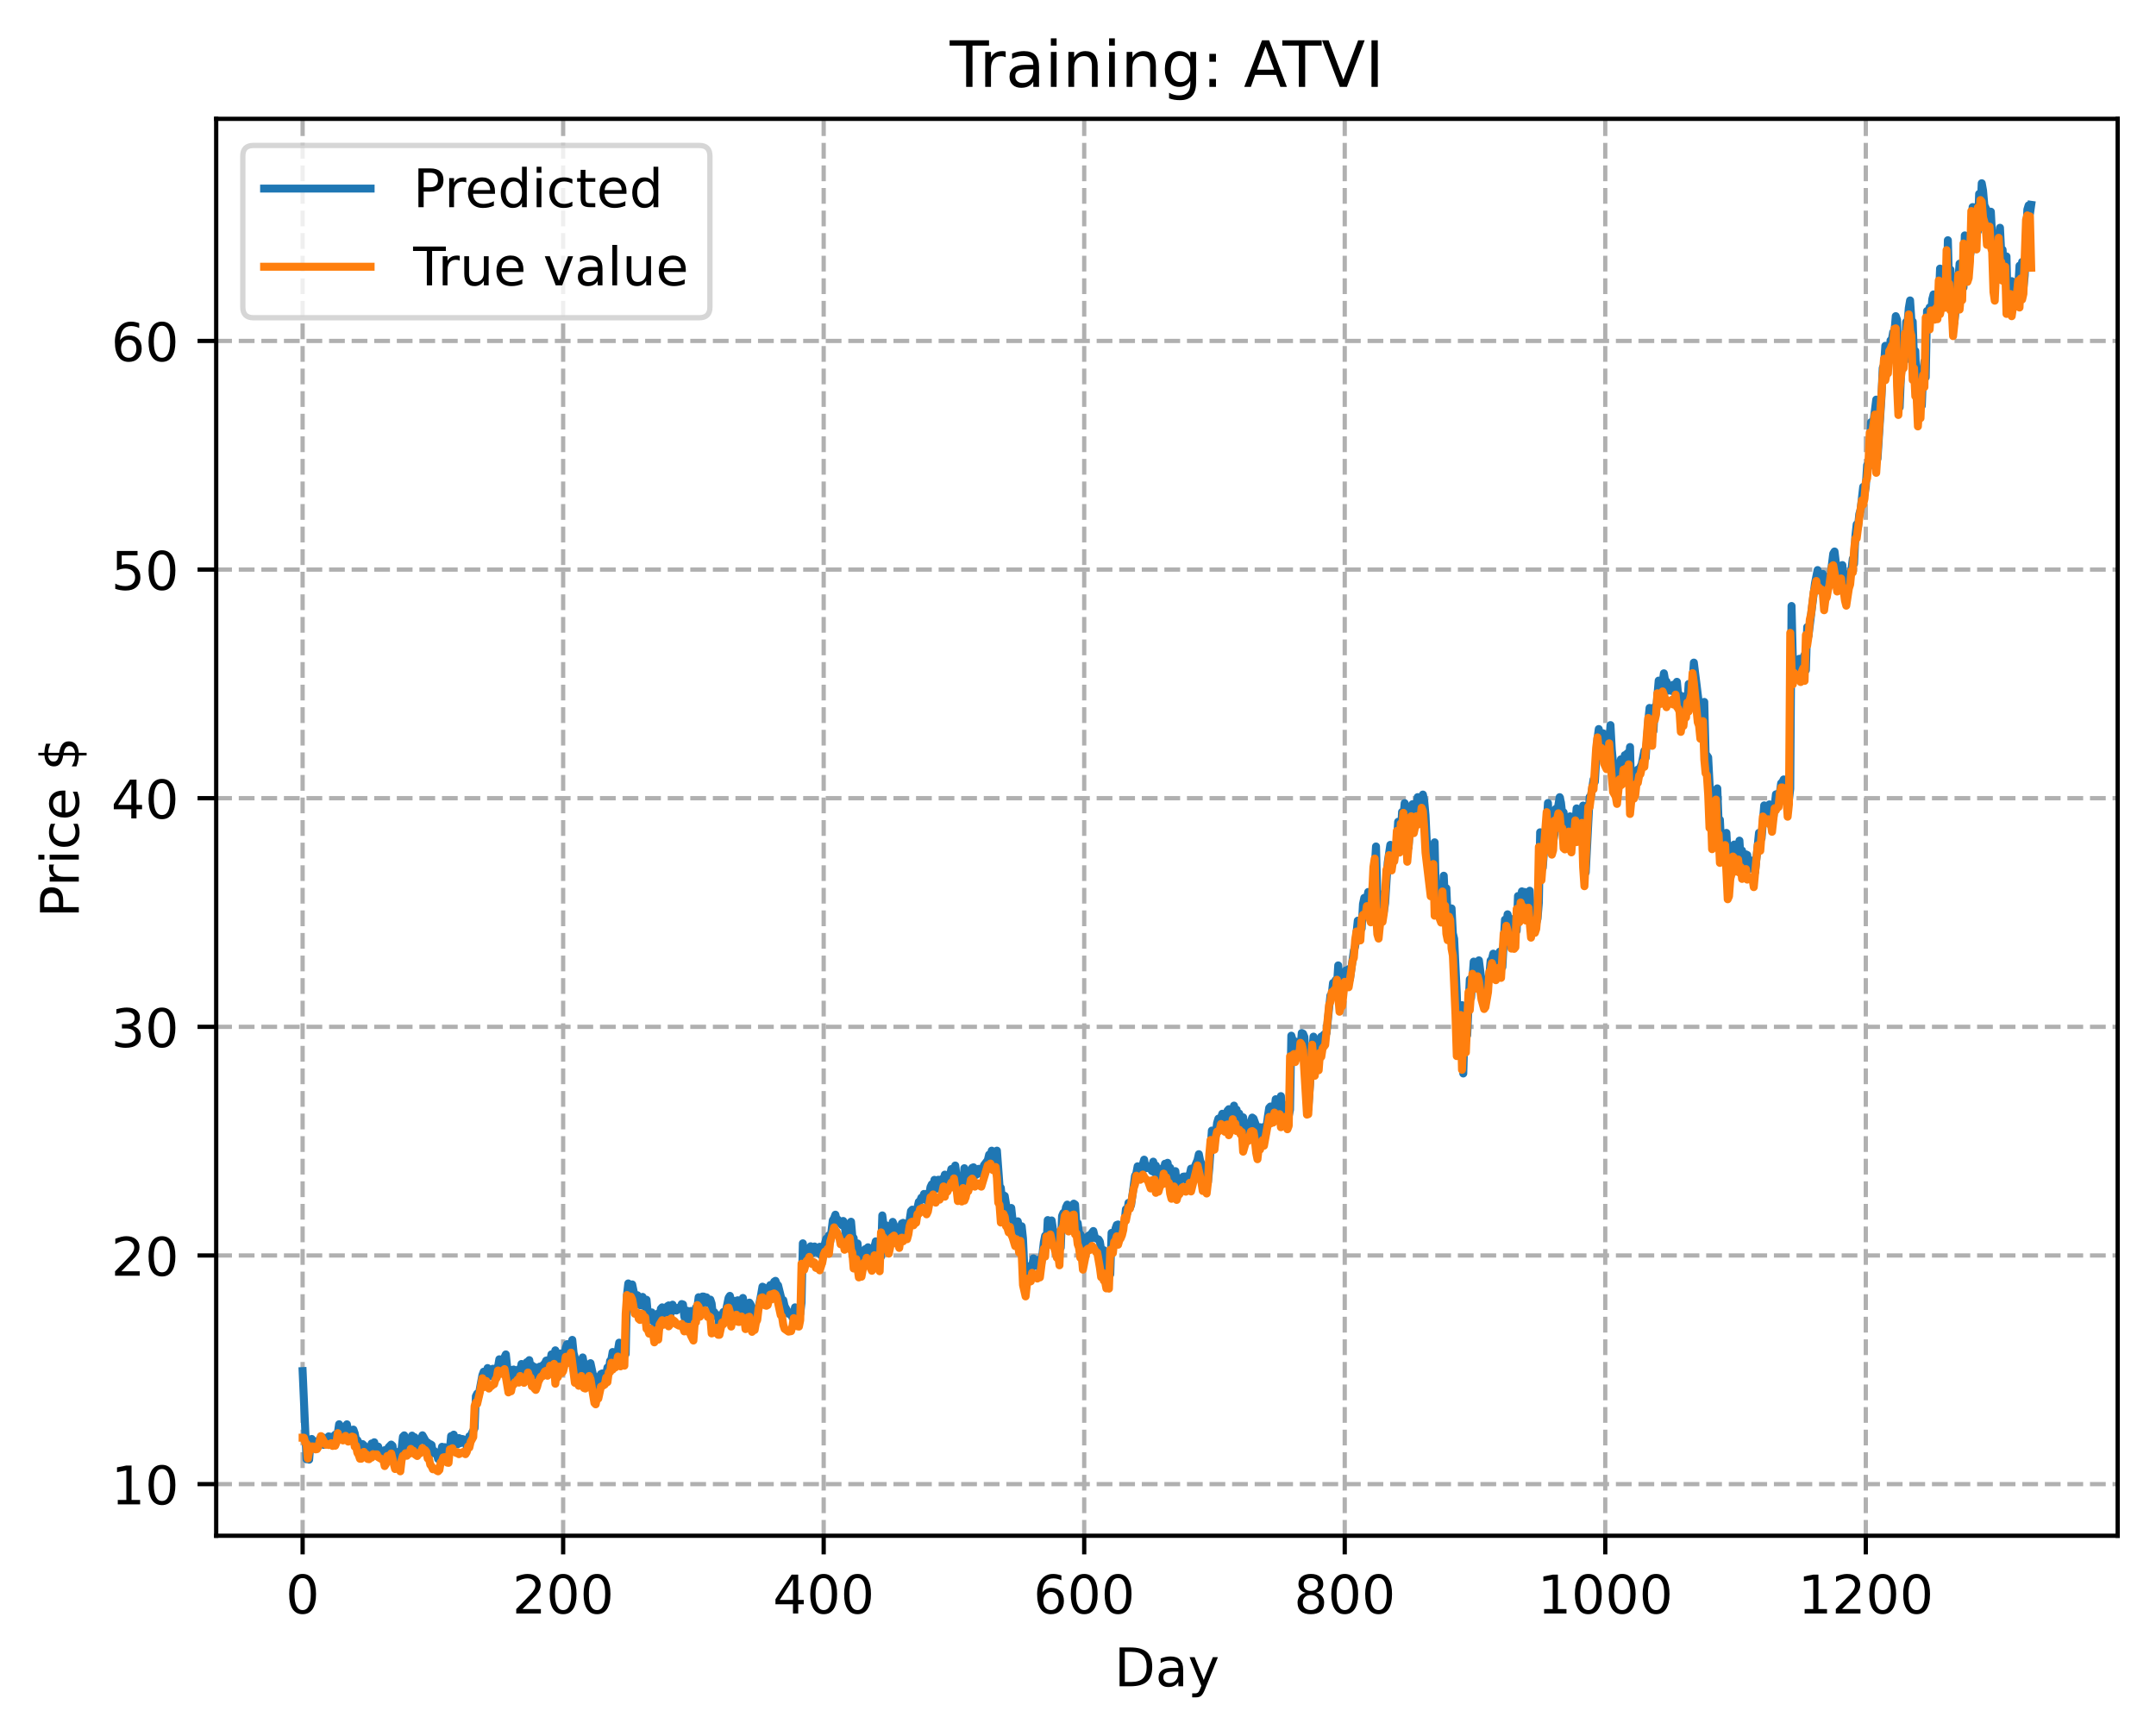 <?xml version="1.0" encoding="utf-8" standalone="no"?>
<!DOCTYPE svg PUBLIC "-//W3C//DTD SVG 1.1//EN"
  "http://www.w3.org/Graphics/SVG/1.1/DTD/svg11.dtd">
<!-- Created with matplotlib (https://matplotlib.org/) -->
<svg height="325.986pt" version="1.1" viewBox="0 0 404.923 325.986" width="404.923pt" xmlns="http://www.w3.org/2000/svg" xmlns:xlink="http://www.w3.org/1999/xlink">
 <defs>
  <style type="text/css">
*{stroke-linecap:butt;stroke-linejoin:round;}
  </style>
 </defs>
 <g id="figure_1">
  <g id="patch_1">
   <path d="M 0 325.986 
L 404.923 325.986 
L 404.923 0 
L 0 0 
z
" style="fill:#ffffff;"/>
  </g>
  <g id="axes_1">
   <g id="patch_2">
    <path d="M 40.603 288.43 
L 397.723 288.43 
L 397.723 22.318 
L 40.603 22.318 
z
" style="fill:#ffffff;"/>
   </g>
   <g id="matplotlib.axis_1">
    <g id="xtick_1">
     <g id="line2d_1">
      <path clip-path="url(#p5cca5508ec)" d="M 56.836 288.43 
L 56.836 22.318 
" style="fill:none;stroke:#b0b0b0;stroke-dasharray:2.96,1.28;stroke-dashoffset:0;stroke-width:0.8;"/>
     </g>
     <g id="line2d_2">
      <defs>
       <path d="M 0 0 
L 0 3.5 
" id="mad06f7ed53" style="stroke:#000000;stroke-width:0.8;"/>
      </defs>
      <g>
       <use style="stroke:#000000;stroke-width:0.8;" x="56.836" xlink:href="#mad06f7ed53" y="288.43"/>
      </g>
     </g>
     <g id="text_1">
      <!-- 0 -->
      <defs>
       <path d="M 31.781 66.406 
Q 24.172 66.406 20.328 58.906 
Q 16.5 51.422 16.5 36.375 
Q 16.5 21.391 20.328 13.891 
Q 24.172 6.391 31.781 6.391 
Q 39.453 6.391 43.281 13.891 
Q 47.125 21.391 47.125 36.375 
Q 47.125 51.422 43.281 58.906 
Q 39.453 66.406 31.781 66.406 
z
M 31.781 74.219 
Q 44.047 74.219 50.516 64.516 
Q 56.984 54.828 56.984 36.375 
Q 56.984 17.969 50.516 8.266 
Q 44.047 -1.422 31.781 -1.422 
Q 19.531 -1.422 13.062 8.266 
Q 6.594 17.969 6.594 36.375 
Q 6.594 54.828 13.062 64.516 
Q 19.531 74.219 31.781 74.219 
z
" id="DejaVuSans-48"/>
      </defs>
      <g transform="translate(53.655 303.029)scale(0.1 -0.1)">
       <use xlink:href="#DejaVuSans-48"/>
      </g>
     </g>
    </g>
    <g id="xtick_2">
     <g id="line2d_3">
      <path clip-path="url(#p5cca5508ec)" d="M 105.766 288.43 
L 105.766 22.318 
" style="fill:none;stroke:#b0b0b0;stroke-dasharray:2.96,1.28;stroke-dashoffset:0;stroke-width:0.8;"/>
     </g>
     <g id="line2d_4">
      <g>
       <use style="stroke:#000000;stroke-width:0.8;" x="105.766" xlink:href="#mad06f7ed53" y="288.43"/>
      </g>
     </g>
     <g id="text_2">
      <!-- 200 -->
      <defs>
       <path d="M 19.188 8.297 
L 53.609 8.297 
L 53.609 0 
L 7.328 0 
L 7.328 8.297 
Q 12.938 14.109 22.625 23.891 
Q 32.328 33.688 34.812 36.531 
Q 39.547 41.844 41.422 45.531 
Q 43.312 49.219 43.312 52.781 
Q 43.312 58.594 39.234 62.25 
Q 35.156 65.922 28.609 65.922 
Q 23.969 65.922 18.812 64.312 
Q 13.672 62.703 7.812 59.422 
L 7.812 69.391 
Q 13.766 71.781 18.938 73 
Q 24.125 74.219 28.422 74.219 
Q 39.75 74.219 46.484 68.547 
Q 53.219 62.891 53.219 53.422 
Q 53.219 48.922 51.531 44.891 
Q 49.859 40.875 45.406 35.406 
Q 44.188 33.984 37.641 27.219 
Q 31.109 20.453 19.188 8.297 
z
" id="DejaVuSans-50"/>
      </defs>
      <g transform="translate(96.223 303.029)scale(0.1 -0.1)">
       <use xlink:href="#DejaVuSans-50"/>
       <use x="63.623" xlink:href="#DejaVuSans-48"/>
       <use x="127.246" xlink:href="#DejaVuSans-48"/>
      </g>
     </g>
    </g>
    <g id="xtick_3">
     <g id="line2d_5">
      <path clip-path="url(#p5cca5508ec)" d="M 154.697 288.43 
L 154.697 22.318 
" style="fill:none;stroke:#b0b0b0;stroke-dasharray:2.96,1.28;stroke-dashoffset:0;stroke-width:0.8;"/>
     </g>
     <g id="line2d_6">
      <g>
       <use style="stroke:#000000;stroke-width:0.8;" x="154.697" xlink:href="#mad06f7ed53" y="288.43"/>
      </g>
     </g>
     <g id="text_3">
      <!-- 400 -->
      <defs>
       <path d="M 37.797 64.312 
L 12.891 25.391 
L 37.797 25.391 
z
M 35.203 72.906 
L 47.609 72.906 
L 47.609 25.391 
L 58.016 25.391 
L 58.016 17.188 
L 47.609 17.188 
L 47.609 0 
L 37.797 0 
L 37.797 17.188 
L 4.891 17.188 
L 4.891 26.703 
z
" id="DejaVuSans-52"/>
      </defs>
      <g transform="translate(145.153 303.029)scale(0.1 -0.1)">
       <use xlink:href="#DejaVuSans-52"/>
       <use x="63.623" xlink:href="#DejaVuSans-48"/>
       <use x="127.246" xlink:href="#DejaVuSans-48"/>
      </g>
     </g>
    </g>
    <g id="xtick_4">
     <g id="line2d_7">
      <path clip-path="url(#p5cca5508ec)" d="M 203.628 288.43 
L 203.628 22.318 
" style="fill:none;stroke:#b0b0b0;stroke-dasharray:2.96,1.28;stroke-dashoffset:0;stroke-width:0.8;"/>
     </g>
     <g id="line2d_8">
      <g>
       <use style="stroke:#000000;stroke-width:0.8;" x="203.628" xlink:href="#mad06f7ed53" y="288.43"/>
      </g>
     </g>
     <g id="text_4">
      <!-- 600 -->
      <defs>
       <path d="M 33.016 40.375 
Q 26.375 40.375 22.484 35.828 
Q 18.609 31.297 18.609 23.391 
Q 18.609 15.531 22.484 10.953 
Q 26.375 6.391 33.016 6.391 
Q 39.656 6.391 43.531 10.953 
Q 47.406 15.531 47.406 23.391 
Q 47.406 31.297 43.531 35.828 
Q 39.656 40.375 33.016 40.375 
z
M 52.594 71.297 
L 52.594 62.312 
Q 48.875 64.062 45.094 64.984 
Q 41.312 65.922 37.594 65.922 
Q 27.828 65.922 22.672 59.328 
Q 17.531 52.734 16.797 39.406 
Q 19.672 43.656 24.016 45.922 
Q 28.375 48.188 33.594 48.188 
Q 44.578 48.188 50.953 41.516 
Q 57.328 34.859 57.328 23.391 
Q 57.328 12.156 50.688 5.359 
Q 44.047 -1.422 33.016 -1.422 
Q 20.359 -1.422 13.672 8.266 
Q 6.984 17.969 6.984 36.375 
Q 6.984 53.656 15.188 63.938 
Q 23.391 74.219 37.203 74.219 
Q 40.922 74.219 44.703 73.484 
Q 48.484 72.75 52.594 71.297 
z
" id="DejaVuSans-54"/>
      </defs>
      <g transform="translate(194.084 303.029)scale(0.1 -0.1)">
       <use xlink:href="#DejaVuSans-54"/>
       <use x="63.623" xlink:href="#DejaVuSans-48"/>
       <use x="127.246" xlink:href="#DejaVuSans-48"/>
      </g>
     </g>
    </g>
    <g id="xtick_5">
     <g id="line2d_9">
      <path clip-path="url(#p5cca5508ec)" d="M 252.558 288.43 
L 252.558 22.318 
" style="fill:none;stroke:#b0b0b0;stroke-dasharray:2.96,1.28;stroke-dashoffset:0;stroke-width:0.8;"/>
     </g>
     <g id="line2d_10">
      <g>
       <use style="stroke:#000000;stroke-width:0.8;" x="252.558" xlink:href="#mad06f7ed53" y="288.43"/>
      </g>
     </g>
     <g id="text_5">
      <!-- 800 -->
      <defs>
       <path d="M 31.781 34.625 
Q 24.75 34.625 20.719 30.859 
Q 16.703 27.094 16.703 20.516 
Q 16.703 13.922 20.719 10.156 
Q 24.75 6.391 31.781 6.391 
Q 38.812 6.391 42.859 10.172 
Q 46.922 13.969 46.922 20.516 
Q 46.922 27.094 42.891 30.859 
Q 38.875 34.625 31.781 34.625 
z
M 21.922 38.812 
Q 15.578 40.375 12.031 44.719 
Q 8.5 49.078 8.5 55.328 
Q 8.5 64.062 14.719 69.141 
Q 20.953 74.219 31.781 74.219 
Q 42.672 74.219 48.875 69.141 
Q 55.078 64.062 55.078 55.328 
Q 55.078 49.078 51.531 44.719 
Q 48 40.375 41.703 38.812 
Q 48.828 37.156 52.797 32.312 
Q 56.781 27.484 56.781 20.516 
Q 56.781 9.906 50.312 4.234 
Q 43.844 -1.422 31.781 -1.422 
Q 19.734 -1.422 13.25 4.234 
Q 6.781 9.906 6.781 20.516 
Q 6.781 27.484 10.781 32.312 
Q 14.797 37.156 21.922 38.812 
z
M 18.312 54.391 
Q 18.312 48.734 21.844 45.562 
Q 25.391 42.391 31.781 42.391 
Q 38.141 42.391 41.719 45.562 
Q 45.312 48.734 45.312 54.391 
Q 45.312 60.062 41.719 63.234 
Q 38.141 66.406 31.781 66.406 
Q 25.391 66.406 21.844 63.234 
Q 18.312 60.062 18.312 54.391 
z
" id="DejaVuSans-56"/>
      </defs>
      <g transform="translate(243.015 303.029)scale(0.1 -0.1)">
       <use xlink:href="#DejaVuSans-56"/>
       <use x="63.623" xlink:href="#DejaVuSans-48"/>
       <use x="127.246" xlink:href="#DejaVuSans-48"/>
      </g>
     </g>
    </g>
    <g id="xtick_6">
     <g id="line2d_11">
      <path clip-path="url(#p5cca5508ec)" d="M 301.489 288.43 
L 301.489 22.318 
" style="fill:none;stroke:#b0b0b0;stroke-dasharray:2.96,1.28;stroke-dashoffset:0;stroke-width:0.8;"/>
     </g>
     <g id="line2d_12">
      <g>
       <use style="stroke:#000000;stroke-width:0.8;" x="301.489" xlink:href="#mad06f7ed53" y="288.43"/>
      </g>
     </g>
     <g id="text_6">
      <!-- 1000 -->
      <defs>
       <path d="M 12.406 8.297 
L 28.516 8.297 
L 28.516 63.922 
L 10.984 60.406 
L 10.984 69.391 
L 28.422 72.906 
L 38.281 72.906 
L 38.281 8.297 
L 54.391 8.297 
L 54.391 0 
L 12.406 0 
z
" id="DejaVuSans-49"/>
      </defs>
      <g transform="translate(288.764 303.029)scale(0.1 -0.1)">
       <use xlink:href="#DejaVuSans-49"/>
       <use x="63.623" xlink:href="#DejaVuSans-48"/>
       <use x="127.246" xlink:href="#DejaVuSans-48"/>
       <use x="190.869" xlink:href="#DejaVuSans-48"/>
      </g>
     </g>
    </g>
    <g id="xtick_7">
     <g id="line2d_13">
      <path clip-path="url(#p5cca5508ec)" d="M 350.419 288.43 
L 350.419 22.318 
" style="fill:none;stroke:#b0b0b0;stroke-dasharray:2.96,1.28;stroke-dashoffset:0;stroke-width:0.8;"/>
     </g>
     <g id="line2d_14">
      <g>
       <use style="stroke:#000000;stroke-width:0.8;" x="350.419" xlink:href="#mad06f7ed53" y="288.43"/>
      </g>
     </g>
     <g id="text_7">
      <!-- 1200 -->
      <g transform="translate(337.694 303.029)scale(0.1 -0.1)">
       <use xlink:href="#DejaVuSans-49"/>
       <use x="63.623" xlink:href="#DejaVuSans-50"/>
       <use x="127.246" xlink:href="#DejaVuSans-48"/>
       <use x="190.869" xlink:href="#DejaVuSans-48"/>
      </g>
     </g>
    </g>
    <g id="text_8">
     <!-- Day -->
     <defs>
      <path d="M 19.672 64.797 
L 19.672 8.109 
L 31.594 8.109 
Q 46.688 8.109 53.688 14.938 
Q 60.688 21.781 60.688 36.531 
Q 60.688 51.172 53.688 57.984 
Q 46.688 64.797 31.594 64.797 
z
M 9.812 72.906 
L 30.078 72.906 
Q 51.266 72.906 61.172 64.094 
Q 71.094 55.281 71.094 36.531 
Q 71.094 17.672 61.125 8.828 
Q 51.172 0 30.078 0 
L 9.812 0 
z
" id="DejaVuSans-68"/>
      <path d="M 34.281 27.484 
Q 23.391 27.484 19.188 25 
Q 14.984 22.516 14.984 16.5 
Q 14.984 11.719 18.141 8.906 
Q 21.297 6.109 26.703 6.109 
Q 34.188 6.109 38.703 11.406 
Q 43.219 16.703 43.219 25.484 
L 43.219 27.484 
z
M 52.203 31.203 
L 52.203 0 
L 43.219 0 
L 43.219 8.297 
Q 40.141 3.328 35.547 0.953 
Q 30.953 -1.422 24.312 -1.422 
Q 15.922 -1.422 10.953 3.297 
Q 6 8.016 6 15.922 
Q 6 25.141 12.172 29.828 
Q 18.359 34.516 30.609 34.516 
L 43.219 34.516 
L 43.219 35.406 
Q 43.219 41.609 39.141 45 
Q 35.062 48.391 27.688 48.391 
Q 23 48.391 18.547 47.266 
Q 14.109 46.141 10.016 43.891 
L 10.016 52.203 
Q 14.938 54.109 19.578 55.047 
Q 24.219 56 28.609 56 
Q 40.484 56 46.344 49.844 
Q 52.203 43.703 52.203 31.203 
z
" id="DejaVuSans-97"/>
      <path d="M 32.172 -5.078 
Q 28.375 -14.844 24.75 -17.812 
Q 21.141 -20.797 15.094 -20.797 
L 7.906 -20.797 
L 7.906 -13.281 
L 13.188 -13.281 
Q 16.891 -13.281 18.938 -11.516 
Q 21 -9.766 23.484 -3.219 
L 25.094 0.875 
L 2.984 54.688 
L 12.5 54.688 
L 29.594 11.922 
L 46.688 54.688 
L 56.203 54.688 
z
" id="DejaVuSans-121"/>
     </defs>
     <g transform="translate(209.29 316.707)scale(0.1 -0.1)">
      <use xlink:href="#DejaVuSans-68"/>
      <use x="77.002" xlink:href="#DejaVuSans-97"/>
      <use x="138.281" xlink:href="#DejaVuSans-121"/>
     </g>
    </g>
   </g>
   <g id="matplotlib.axis_2">
    <g id="ytick_1">
     <g id="line2d_15">
      <path clip-path="url(#p5cca5508ec)" d="M 40.603 278.739 
L 397.723 278.739 
" style="fill:none;stroke:#b0b0b0;stroke-dasharray:2.96,1.28;stroke-dashoffset:0;stroke-width:0.8;"/>
     </g>
     <g id="line2d_16">
      <defs>
       <path d="M 0 0 
L -3.5 0 
" id="mf4ed94fada" style="stroke:#000000;stroke-width:0.8;"/>
      </defs>
      <g>
       <use style="stroke:#000000;stroke-width:0.8;" x="40.603" xlink:href="#mf4ed94fada" y="278.739"/>
      </g>
     </g>
     <g id="text_9">
      <!-- 10 -->
      <g transform="translate(20.878 282.538)scale(0.1 -0.1)">
       <use xlink:href="#DejaVuSans-49"/>
       <use x="63.623" xlink:href="#DejaVuSans-48"/>
      </g>
     </g>
    </g>
    <g id="ytick_2">
     <g id="line2d_17">
      <path clip-path="url(#p5cca5508ec)" d="M 40.603 235.797 
L 397.723 235.797 
" style="fill:none;stroke:#b0b0b0;stroke-dasharray:2.96,1.28;stroke-dashoffset:0;stroke-width:0.8;"/>
     </g>
     <g id="line2d_18">
      <g>
       <use style="stroke:#000000;stroke-width:0.8;" x="40.603" xlink:href="#mf4ed94fada" y="235.797"/>
      </g>
     </g>
     <g id="text_10">
      <!-- 20 -->
      <g transform="translate(20.878 239.596)scale(0.1 -0.1)">
       <use xlink:href="#DejaVuSans-50"/>
       <use x="63.623" xlink:href="#DejaVuSans-48"/>
      </g>
     </g>
    </g>
    <g id="ytick_3">
     <g id="line2d_19">
      <path clip-path="url(#p5cca5508ec)" d="M 40.603 192.855 
L 397.723 192.855 
" style="fill:none;stroke:#b0b0b0;stroke-dasharray:2.96,1.28;stroke-dashoffset:0;stroke-width:0.8;"/>
     </g>
     <g id="line2d_20">
      <g>
       <use style="stroke:#000000;stroke-width:0.8;" x="40.603" xlink:href="#mf4ed94fada" y="192.855"/>
      </g>
     </g>
     <g id="text_11">
      <!-- 30 -->
      <defs>
       <path d="M 40.578 39.312 
Q 47.656 37.797 51.625 33 
Q 55.609 28.219 55.609 21.188 
Q 55.609 10.406 48.188 4.484 
Q 40.766 -1.422 27.094 -1.422 
Q 22.516 -1.422 17.656 -0.516 
Q 12.797 0.391 7.625 2.203 
L 7.625 11.719 
Q 11.719 9.328 16.594 8.109 
Q 21.484 6.891 26.812 6.891 
Q 36.078 6.891 40.938 10.547 
Q 45.797 14.203 45.797 21.188 
Q 45.797 27.641 41.281 31.266 
Q 36.766 34.906 28.719 34.906 
L 20.219 34.906 
L 20.219 43.016 
L 29.109 43.016 
Q 36.375 43.016 40.234 45.922 
Q 44.094 48.828 44.094 54.297 
Q 44.094 59.906 40.109 62.906 
Q 36.141 65.922 28.719 65.922 
Q 24.656 65.922 20.016 65.031 
Q 15.375 64.156 9.812 62.312 
L 9.812 71.094 
Q 15.438 72.656 20.344 73.438 
Q 25.25 74.219 29.594 74.219 
Q 40.828 74.219 47.359 69.109 
Q 53.906 64.016 53.906 55.328 
Q 53.906 49.266 50.438 45.094 
Q 46.969 40.922 40.578 39.312 
z
" id="DejaVuSans-51"/>
      </defs>
      <g transform="translate(20.878 196.654)scale(0.1 -0.1)">
       <use xlink:href="#DejaVuSans-51"/>
       <use x="63.623" xlink:href="#DejaVuSans-48"/>
      </g>
     </g>
    </g>
    <g id="ytick_4">
     <g id="line2d_21">
      <path clip-path="url(#p5cca5508ec)" d="M 40.603 149.913 
L 397.723 149.913 
" style="fill:none;stroke:#b0b0b0;stroke-dasharray:2.96,1.28;stroke-dashoffset:0;stroke-width:0.8;"/>
     </g>
     <g id="line2d_22">
      <g>
       <use style="stroke:#000000;stroke-width:0.8;" x="40.603" xlink:href="#mf4ed94fada" y="149.913"/>
      </g>
     </g>
     <g id="text_12">
      <!-- 40 -->
      <g transform="translate(20.878 153.712)scale(0.1 -0.1)">
       <use xlink:href="#DejaVuSans-52"/>
       <use x="63.623" xlink:href="#DejaVuSans-48"/>
      </g>
     </g>
    </g>
    <g id="ytick_5">
     <g id="line2d_23">
      <path clip-path="url(#p5cca5508ec)" d="M 40.603 106.971 
L 397.723 106.971 
" style="fill:none;stroke:#b0b0b0;stroke-dasharray:2.96,1.28;stroke-dashoffset:0;stroke-width:0.8;"/>
     </g>
     <g id="line2d_24">
      <g>
       <use style="stroke:#000000;stroke-width:0.8;" x="40.603" xlink:href="#mf4ed94fada" y="106.971"/>
      </g>
     </g>
     <g id="text_13">
      <!-- 50 -->
      <defs>
       <path d="M 10.797 72.906 
L 49.516 72.906 
L 49.516 64.594 
L 19.828 64.594 
L 19.828 46.734 
Q 21.969 47.469 24.109 47.828 
Q 26.266 48.188 28.422 48.188 
Q 40.625 48.188 47.75 41.5 
Q 54.891 34.812 54.891 23.391 
Q 54.891 11.625 47.562 5.094 
Q 40.234 -1.422 26.906 -1.422 
Q 22.312 -1.422 17.547 -0.641 
Q 12.797 0.141 7.719 1.703 
L 7.719 11.625 
Q 12.109 9.234 16.797 8.062 
Q 21.484 6.891 26.703 6.891 
Q 35.156 6.891 40.078 11.328 
Q 45.016 15.766 45.016 23.391 
Q 45.016 31 40.078 35.438 
Q 35.156 39.891 26.703 39.891 
Q 22.75 39.891 18.812 39.016 
Q 14.891 38.141 10.797 36.281 
z
" id="DejaVuSans-53"/>
      </defs>
      <g transform="translate(20.878 110.77)scale(0.1 -0.1)">
       <use xlink:href="#DejaVuSans-53"/>
       <use x="63.623" xlink:href="#DejaVuSans-48"/>
      </g>
     </g>
    </g>
    <g id="ytick_6">
     <g id="line2d_25">
      <path clip-path="url(#p5cca5508ec)" d="M 40.603 64.028 
L 397.723 64.028 
" style="fill:none;stroke:#b0b0b0;stroke-dasharray:2.96,1.28;stroke-dashoffset:0;stroke-width:0.8;"/>
     </g>
     <g id="line2d_26">
      <g>
       <use style="stroke:#000000;stroke-width:0.8;" x="40.603" xlink:href="#mf4ed94fada" y="64.028"/>
      </g>
     </g>
     <g id="text_14">
      <!-- 60 -->
      <g transform="translate(20.878 67.828)scale(0.1 -0.1)">
       <use xlink:href="#DejaVuSans-54"/>
       <use x="63.623" xlink:href="#DejaVuSans-48"/>
      </g>
     </g>
    </g>
    <g id="text_15">
     <!-- Price $ -->
     <defs>
      <path d="M 19.672 64.797 
L 19.672 37.406 
L 32.078 37.406 
Q 38.969 37.406 42.719 40.969 
Q 46.484 44.531 46.484 51.125 
Q 46.484 57.672 42.719 61.234 
Q 38.969 64.797 32.078 64.797 
z
M 9.812 72.906 
L 32.078 72.906 
Q 44.344 72.906 50.609 67.359 
Q 56.891 61.812 56.891 51.125 
Q 56.891 40.328 50.609 34.812 
Q 44.344 29.297 32.078 29.297 
L 19.672 29.297 
L 19.672 0 
L 9.812 0 
z
" id="DejaVuSans-80"/>
      <path d="M 41.109 46.297 
Q 39.594 47.172 37.812 47.578 
Q 36.031 48 33.891 48 
Q 26.266 48 22.188 43.047 
Q 18.109 38.094 18.109 28.812 
L 18.109 0 
L 9.078 0 
L 9.078 54.688 
L 18.109 54.688 
L 18.109 46.188 
Q 20.953 51.172 25.484 53.578 
Q 30.031 56 36.531 56 
Q 37.453 56 38.578 55.875 
Q 39.703 55.766 41.062 55.516 
z
" id="DejaVuSans-114"/>
      <path d="M 9.422 54.688 
L 18.406 54.688 
L 18.406 0 
L 9.422 0 
z
M 9.422 75.984 
L 18.406 75.984 
L 18.406 64.594 
L 9.422 64.594 
z
" id="DejaVuSans-105"/>
      <path d="M 48.781 52.594 
L 48.781 44.188 
Q 44.969 46.297 41.141 47.344 
Q 37.312 48.391 33.406 48.391 
Q 24.656 48.391 19.812 42.844 
Q 14.984 37.312 14.984 27.297 
Q 14.984 17.281 19.812 11.734 
Q 24.656 6.203 33.406 6.203 
Q 37.312 6.203 41.141 7.25 
Q 44.969 8.297 48.781 10.406 
L 48.781 2.094 
Q 45.016 0.344 40.984 -0.531 
Q 36.969 -1.422 32.422 -1.422 
Q 20.062 -1.422 12.781 6.344 
Q 5.516 14.109 5.516 27.297 
Q 5.516 40.672 12.859 48.328 
Q 20.219 56 33.016 56 
Q 37.156 56 41.109 55.141 
Q 45.062 54.297 48.781 52.594 
z
" id="DejaVuSans-99"/>
      <path d="M 56.203 29.594 
L 56.203 25.203 
L 14.891 25.203 
Q 15.484 15.922 20.484 11.062 
Q 25.484 6.203 34.422 6.203 
Q 39.594 6.203 44.453 7.469 
Q 49.312 8.734 54.109 11.281 
L 54.109 2.781 
Q 49.266 0.734 44.188 -0.344 
Q 39.109 -1.422 33.891 -1.422 
Q 20.797 -1.422 13.156 6.188 
Q 5.516 13.812 5.516 26.812 
Q 5.516 40.234 12.766 48.109 
Q 20.016 56 32.328 56 
Q 43.359 56 49.781 48.891 
Q 56.203 41.797 56.203 29.594 
z
M 47.219 32.234 
Q 47.125 39.594 43.094 43.984 
Q 39.062 48.391 32.422 48.391 
Q 24.906 48.391 20.391 44.141 
Q 15.875 39.891 15.188 32.172 
z
" id="DejaVuSans-101"/>
      <path id="DejaVuSans-32"/>
      <path d="M 33.797 -14.703 
L 28.906 -14.703 
L 28.859 0 
Q 23.734 0.094 18.609 1.188 
Q 13.484 2.297 8.297 4.5 
L 8.297 13.281 
Q 13.281 10.156 18.375 8.562 
Q 23.484 6.984 28.906 6.938 
L 28.906 29.203 
Q 18.109 30.953 13.203 35.156 
Q 8.297 39.359 8.297 46.688 
Q 8.297 54.641 13.625 59.219 
Q 18.953 63.812 28.906 64.5 
L 28.906 75.984 
L 33.797 75.984 
L 33.797 64.656 
Q 38.328 64.453 42.578 63.688 
Q 46.828 62.938 50.875 61.625 
L 50.875 53.078 
Q 46.828 55.125 42.547 56.25 
Q 38.281 57.375 33.797 57.562 
L 33.797 36.719 
Q 44.875 35.016 50.094 30.609 
Q 55.328 26.219 55.328 18.609 
Q 55.328 10.359 49.781 5.594 
Q 44.234 0.828 33.797 0.094 
z
M 28.906 37.594 
L 28.906 57.625 
Q 23.25 56.984 20.266 54.391 
Q 17.281 51.812 17.281 47.516 
Q 17.281 43.312 20.031 40.969 
Q 22.797 38.625 28.906 37.594 
z
M 33.797 28.219 
L 33.797 7.078 
Q 39.984 7.906 43.141 10.594 
Q 46.297 13.281 46.297 17.672 
Q 46.297 21.969 43.281 24.5 
Q 40.281 27.047 33.797 28.219 
z
" id="DejaVuSans-36"/>
     </defs>
     <g transform="translate(14.798 172.342)rotate(-90)scale(0.1 -0.1)">
      <use xlink:href="#DejaVuSans-80"/>
      <use x="58.553" xlink:href="#DejaVuSans-114"/>
      <use x="99.666" xlink:href="#DejaVuSans-105"/>
      <use x="127.449" xlink:href="#DejaVuSans-99"/>
      <use x="182.43" xlink:href="#DejaVuSans-101"/>
      <use x="243.953" xlink:href="#DejaVuSans-32"/>
      <use x="275.74" xlink:href="#DejaVuSans-36"/>
     </g>
    </g>
   </g>
   <g id="line2d_27">
    <path clip-path="url(#p5cca5508ec)" d="M 56.836 257.512 
L 57.57 274.066 
L 57.814 273.56 
L 58.059 274.147 
L 58.304 271.082 
L 58.548 270.255 
L 58.793 270.718 
L 59.038 270.709 
L 59.527 271.118 
L 59.772 270.959 
L 60.016 270.288 
L 60.261 270.224 
L 60.506 269.877 
L 60.75 271.368 
L 61.484 270.376 
L 61.729 269.765 
L 61.974 271.208 
L 62.218 269.829 
L 62.708 269.884 
L 62.952 269.448 
L 63.197 269.862 
L 63.441 269.206 
L 63.686 267.492 
L 63.931 269.447 
L 64.42 267.953 
L 64.665 268.856 
L 65.154 267.505 
L 65.399 268.961 
L 65.643 269.414 
L 65.888 268.65 
L 66.377 268.499 
L 66.622 269.208 
L 66.867 270.5 
L 67.111 270.459 
L 67.356 270.913 
L 67.601 271.721 
L 67.845 271.696 
L 68.09 271.219 
L 68.579 271.674 
L 68.824 273.526 
L 69.069 272.276 
L 69.313 272.872 
L 69.558 272.246 
L 69.802 271.103 
L 70.047 272.311 
L 70.292 270.875 
L 70.536 272.281 
L 70.781 271.63 
L 71.026 271.684 
L 71.27 272.724 
L 71.515 272.587 
L 72.004 273.131 
L 72.249 272.363 
L 72.494 273.646 
L 72.738 273.459 
L 72.983 271.818 
L 73.472 271.312 
L 73.717 271.534 
L 73.962 273.283 
L 74.206 272.587 
L 74.451 273.872 
L 74.696 272.79 
L 74.94 274.212 
L 75.429 272.05 
L 75.674 269.837 
L 75.919 269.579 
L 76.163 270.543 
L 76.408 270.467 
L 76.653 271.755 
L 76.897 270.144 
L 77.142 271.236 
L 77.387 269.626 
L 77.631 272.258 
L 77.876 269.928 
L 78.121 271.852 
L 78.365 271.437 
L 78.61 270.584 
L 79.099 270.244 
L 79.344 269.567 
L 79.833 270.44 
L 80.078 271.331 
L 80.323 270.914 
L 80.567 272.014 
L 80.812 271.232 
L 81.056 271.385 
L 81.301 272.933 
L 81.546 272.504 
L 82.035 273.005 
L 82.28 274.013 
L 82.769 273.021 
L 83.014 271.729 
L 83.258 272.313 
L 83.503 271.793 
L 83.748 271.876 
L 83.992 272.871 
L 84.482 272.32 
L 84.726 269.706 
L 84.971 270.397 
L 85.216 269.443 
L 85.46 271.026 
L 85.705 270.056 
L 85.95 271.254 
L 86.194 270.095 
L 86.439 271.051 
L 86.684 270.245 
L 86.928 270.289 
L 87.417 270.837 
L 87.662 271.729 
L 88.151 269.74 
L 88.396 270.51 
L 88.641 269.108 
L 89.13 268.228 
L 89.375 262.229 
L 89.619 261.746 
L 89.864 262.215 
L 90.598 258.277 
L 90.843 257.623 
L 91.087 259.108 
L 91.577 256.939 
L 91.821 258.122 
L 92.066 258.467 
L 92.555 257.073 
L 92.8 257.579 
L 93.044 257.738 
L 93.289 256.869 
L 93.534 256.718 
L 93.778 255.291 
L 94.023 256.148 
L 94.268 255.935 
L 95.002 254.375 
L 95.246 256.695 
L 95.736 258.964 
L 95.98 257.281 
L 96.225 258.731 
L 96.47 257.213 
L 97.204 257.618 
L 97.448 257.158 
L 97.693 257.964 
L 97.938 256.174 
L 98.182 257.066 
L 98.427 257.325 
L 98.672 257.837 
L 98.916 255.851 
L 99.161 255.727 
L 99.405 255.452 
L 99.65 256.918 
L 99.895 256.439 
L 100.139 257.816 
L 100.384 256.728 
L 100.629 258.35 
L 100.873 258.41 
L 101.118 257.778 
L 101.363 256.671 
L 101.607 256.716 
L 102.097 256.298 
L 102.341 256.043 
L 102.586 255.532 
L 102.831 255.495 
L 103.075 256.594 
L 103.32 255.88 
L 103.565 254.37 
L 103.809 255.904 
L 104.299 253.609 
L 104.543 258.83 
L 104.788 255.566 
L 105.032 256.784 
L 105.277 254.203 
L 105.522 255.36 
L 106.011 254.467 
L 106.256 253.141 
L 106.5 252.45 
L 106.745 254.177 
L 106.99 252.599 
L 107.234 252.455 
L 107.479 251.649 
L 107.724 254.107 
L 107.968 255.002 
L 108.213 256.988 
L 108.458 256.118 
L 108.702 258.778 
L 109.436 254.944 
L 109.926 257.767 
L 110.17 257.655 
L 110.415 256.4 
L 110.904 256.022 
L 111.638 259.463 
L 111.883 260.299 
L 112.127 260.684 
L 112.372 258.576 
L 112.617 259.74 
L 112.861 258.075 
L 113.106 257.946 
L 113.351 258.156 
L 113.84 258.145 
L 114.085 256.834 
L 114.329 257.644 
L 114.574 255.607 
L 114.819 255.34 
L 115.063 253.923 
L 115.308 255.555 
L 115.553 254.492 
L 115.797 254.695 
L 116.042 253.688 
L 116.287 252.17 
L 116.531 252.982 
L 116.776 254.382 
L 117.02 253.019 
L 117.265 252.482 
L 117.51 254.303 
L 117.754 243.187 
L 117.999 241.046 
L 118.244 242.063 
L 118.488 242.309 
L 118.733 241.234 
L 119.222 243.586 
L 119.467 244.271 
L 119.712 243.258 
L 119.956 243.972 
L 120.201 245.129 
L 120.446 245.177 
L 120.69 243.573 
L 121.18 245.484 
L 121.424 244.106 
L 121.669 246.765 
L 121.914 247.121 
L 122.158 247.931 
L 122.403 246.488 
L 123.137 249.281 
L 123.626 246.665 
L 123.871 249.342 
L 124.115 245.813 
L 124.36 245.539 
L 124.605 245.785 
L 124.849 246.937 
L 125.094 246.373 
L 125.339 245.329 
L 125.583 245.172 
L 125.828 247.103 
L 126.073 246.315 
L 126.317 245.035 
L 126.562 246.027 
L 127.051 246.128 
L 127.296 245.626 
L 127.541 245.735 
L 127.785 245.677 
L 128.03 244.918 
L 128.275 244.995 
L 128.519 247.279 
L 128.764 247.997 
L 129.008 246.158 
L 129.253 247.358 
L 129.498 247.64 
L 129.742 246.221 
L 129.987 248.181 
L 130.232 248.69 
L 130.476 248.704 
L 130.721 245.559 
L 130.966 245.695 
L 131.21 243.634 
L 131.7 245.278 
L 131.944 243.501 
L 132.189 243.521 
L 132.434 244.505 
L 132.678 243.653 
L 132.923 244.723 
L 133.168 244.798 
L 133.412 244.084 
L 133.657 244.832 
L 133.902 247.183 
L 134.146 246.437 
L 134.391 246.91 
L 134.88 247.014 
L 135.125 249.416 
L 135.369 247.92 
L 135.614 247.411 
L 135.859 246.409 
L 136.103 247.354 
L 136.837 243.751 
L 137.082 243.381 
L 137.327 244.412 
L 137.571 246.637 
L 137.816 244.763 
L 138.061 244.318 
L 138.305 245.508 
L 138.55 244.209 
L 138.795 246.106 
L 139.039 245.813 
L 139.284 244.426 
L 139.529 243.772 
L 139.773 245.849 
L 140.018 244.778 
L 140.263 247.097 
L 140.507 245.07 
L 140.752 244.648 
L 140.996 245.023 
L 141.486 247.706 
L 141.73 246.953 
L 141.975 247.136 
L 142.22 245.815 
L 142.464 245.623 
L 142.954 243.107 
L 143.198 241.657 
L 143.443 241.783 
L 143.932 243.017 
L 144.177 242.94 
L 144.666 241.347 
L 144.911 241.289 
L 145.156 242.213 
L 145.4 240.721 
L 145.645 240.558 
L 145.89 241.189 
L 146.134 241.407 
L 146.868 244.358 
L 147.113 244.179 
L 147.357 245.291 
L 147.847 246.172 
L 148.091 246.743 
L 148.336 246.62 
L 148.581 246.905 
L 148.825 247.462 
L 149.07 246.882 
L 149.315 245.538 
L 149.559 246.688 
L 149.804 246.232 
L 150.049 246.721 
L 150.293 246.738 
L 150.538 244.667 
L 150.783 233.511 
L 151.027 236.865 
L 151.272 236.508 
L 151.517 235.159 
L 151.761 234.92 
L 152.006 235.207 
L 152.251 234.064 
L 152.495 235.371 
L 152.74 235.267 
L 152.984 234.108 
L 153.474 235.201 
L 153.718 235.347 
L 153.963 234.158 
L 154.208 235.767 
L 154.452 234.896 
L 154.697 234.45 
L 155.186 232.644 
L 155.431 233.207 
L 155.676 232.025 
L 155.92 233.212 
L 156.41 229.191 
L 156.654 228.802 
L 156.899 228.133 
L 157.144 229.197 
L 157.388 229.071 
L 157.633 229.659 
L 157.878 229.422 
L 158.122 230.103 
L 158.367 229.313 
L 158.612 229.743 
L 158.856 232.115 
L 159.101 230.805 
L 159.345 231.443 
L 159.835 229.457 
L 160.079 232.193 
L 160.324 232.503 
L 160.569 235.376 
L 160.813 233.743 
L 161.058 233.532 
L 161.303 236.397 
L 161.547 237.539 
L 161.792 236.071 
L 162.037 237.303 
L 162.281 235.341 
L 162.526 234.593 
L 162.771 234.545 
L 163.015 234.254 
L 163.26 235.736 
L 163.505 235.412 
L 163.749 236.128 
L 163.994 236.172 
L 164.239 234.126 
L 164.483 233.139 
L 164.728 234.129 
L 164.972 233.686 
L 165.217 235.546 
L 165.462 236.045 
L 165.706 228.271 
L 165.951 230.164 
L 166.196 230.208 
L 166.44 230.137 
L 167.174 232.482 
L 167.664 229.485 
L 167.908 230.119 
L 168.153 230.394 
L 168.398 231.971 
L 168.642 230.794 
L 168.887 231.117 
L 169.132 231.974 
L 169.376 229.78 
L 169.621 229.665 
L 169.866 231.052 
L 170.11 230.148 
L 170.6 230.756 
L 171.089 227.467 
L 171.333 227.192 
L 171.578 227.342 
L 171.823 228.398 
L 172.067 227.118 
L 172.312 226.816 
L 172.557 225.724 
L 172.801 225.58 
L 173.046 224.942 
L 173.291 225.216 
L 173.535 224.236 
L 173.78 225.293 
L 174.025 224.236 
L 174.269 225.738 
L 174.759 222.942 
L 175.003 222.43 
L 175.248 223.281 
L 175.493 221.587 
L 175.982 223.24 
L 176.227 221.573 
L 176.471 223.079 
L 176.96 221.417 
L 177.205 221.517 
L 177.45 220.613 
L 177.694 222.803 
L 177.939 220.728 
L 178.184 221.79 
L 178.673 219.562 
L 178.918 219.587 
L 179.162 221.143 
L 179.407 218.901 
L 179.652 220.869 
L 179.896 220.819 
L 180.141 222.662 
L 180.63 221.319 
L 180.875 223.413 
L 181.12 219.405 
L 181.364 222.913 
L 181.854 220.497 
L 182.098 221.092 
L 182.588 219.34 
L 182.832 219.233 
L 183.321 220.662 
L 183.566 219.87 
L 183.811 219.523 
L 184.055 220.403 
L 184.545 220.175 
L 184.789 218.859 
L 185.523 217.893 
L 185.768 216.857 
L 186.013 217.642 
L 186.257 216.112 
L 186.502 217.478 
L 186.747 217.595 
L 186.991 216.411 
L 187.236 216.106 
L 187.725 222.747 
L 187.97 223.098 
L 188.215 225.79 
L 188.459 224.472 
L 188.704 224.616 
L 189.193 227.756 
L 189.438 227.86 
L 189.682 228.423 
L 189.927 226.87 
L 190.172 229.151 
L 190.661 230.163 
L 190.906 231.193 
L 191.15 229.378 
L 191.395 230.577 
L 191.64 232.44 
L 191.884 230.309 
L 192.129 232.595 
L 192.374 238.004 
L 192.863 240.264 
L 193.108 238.529 
L 193.352 237.79 
L 193.597 238.597 
L 193.842 238.006 
L 194.086 236.335 
L 194.331 237.563 
L 194.82 236.658 
L 195.065 237.918 
L 195.309 236.5 
L 195.554 237.473 
L 196.043 233.319 
L 196.288 232.087 
L 196.533 233.982 
L 196.777 229.145 
L 197.022 230.641 
L 197.267 230.275 
L 197.511 229.216 
L 197.756 230.843 
L 198.49 232.583 
L 198.735 232.923 
L 198.979 231.871 
L 199.224 234.319 
L 199.469 228.364 
L 199.713 227.798 
L 199.958 228.222 
L 200.203 226.735 
L 200.447 226.24 
L 200.692 227.268 
L 200.936 229.198 
L 201.181 228.409 
L 201.67 226.06 
L 201.915 226.23 
L 202.16 229.992 
L 202.404 229.709 
L 202.649 231.59 
L 202.894 231.809 
L 203.138 234.194 
L 203.383 232.378 
L 203.628 235.532 
L 203.872 234.481 
L 204.117 232.598 
L 204.362 232.158 
L 204.606 231.969 
L 204.851 232.659 
L 205.096 231.523 
L 205.34 231.202 
L 205.585 232.218 
L 205.83 232.584 
L 206.319 232.788 
L 206.563 233.188 
L 207.053 236.239 
L 207.297 234.79 
L 207.542 237.382 
L 207.787 237.643 
L 208.031 238.932 
L 208.276 237.154 
L 208.521 239.334 
L 208.765 231.55 
L 209.255 233.289 
L 209.499 230.76 
L 209.744 230.058 
L 209.989 229.975 
L 210.233 232.301 
L 210.478 230.7 
L 211.212 229.434 
L 211.457 227.112 
L 211.701 227.835 
L 211.946 225.913 
L 212.191 226.913 
L 212.435 226.305 
L 213.169 220.834 
L 213.414 220.403 
L 213.658 219.044 
L 213.903 219.629 
L 214.148 219.797 
L 214.392 219.5 
L 214.882 217.801 
L 215.126 219.425 
L 215.371 219.386 
L 215.616 219.013 
L 215.86 219.016 
L 216.35 219.949 
L 216.594 218.173 
L 216.839 220.228 
L 217.084 218.904 
L 217.328 221.92 
L 218.307 219.408 
L 218.551 220.753 
L 218.796 218.566 
L 219.041 220.183 
L 219.285 218.388 
L 219.53 219.837 
L 219.775 219.333 
L 220.019 221.75 
L 220.264 223.004 
L 220.753 219.955 
L 220.998 222.511 
L 221.243 223.134 
L 221.487 221.885 
L 221.732 221.303 
L 221.977 221.397 
L 222.221 220.995 
L 222.466 220.959 
L 222.711 221.563 
L 222.955 221.522 
L 223.2 220.768 
L 223.445 220.62 
L 223.689 219.487 
L 223.934 221.594 
L 224.179 219.621 
L 224.668 218.439 
L 224.912 217.869 
L 225.157 216.771 
L 225.402 217.988 
L 225.646 218.574 
L 226.136 220.899 
L 226.38 219.323 
L 226.625 218.94 
L 226.87 221.959 
L 227.114 219.495 
L 227.604 212.335 
L 227.848 214.389 
L 228.093 214.24 
L 228.338 213.089 
L 228.582 210.905 
L 228.827 210.093 
L 229.072 210.215 
L 229.316 209.923 
L 229.561 209.174 
L 229.806 210.187 
L 230.05 210.212 
L 230.295 210.579 
L 230.539 208.612 
L 230.784 208.318 
L 231.029 210.869 
L 231.273 209.574 
L 231.518 209.168 
L 231.763 207.65 
L 232.007 209.392 
L 232.252 208.404 
L 232.497 210.145 
L 232.741 209.129 
L 233.231 210.978 
L 233.475 209.847 
L 233.72 213.524 
L 233.965 211.973 
L 234.209 211.72 
L 234.454 211.138 
L 234.699 212.432 
L 234.943 210.584 
L 235.188 209.896 
L 235.433 210.084 
L 235.922 211.443 
L 236.167 213.836 
L 236.411 214.526 
L 236.656 211.704 
L 236.9 213.148 
L 237.39 211.64 
L 237.634 213.416 
L 238.124 209.668 
L 238.368 208.08 
L 238.613 207.815 
L 238.858 209.43 
L 239.102 208.012 
L 239.347 208.644 
L 239.592 206.448 
L 240.081 207.97 
L 240.326 207.58 
L 240.57 205.863 
L 240.815 209.001 
L 241.06 207.685 
L 241.304 207.54 
L 241.549 207.696 
L 241.794 209.213 
L 242.038 209.598 
L 242.283 208.425 
L 242.527 194.517 
L 243.017 196.149 
L 243.261 195.612 
L 243.506 197.762 
L 243.995 195.748 
L 244.24 196.953 
L 244.485 194.009 
L 244.729 194.137 
L 244.974 194.733 
L 245.463 201.433 
L 245.708 208.234 
L 246.687 194.692 
L 246.931 195.684 
L 247.176 199.972 
L 247.421 196.637 
L 247.665 195.474 
L 247.91 198.672 
L 248.155 194.683 
L 248.399 195.742 
L 248.644 194.317 
L 248.888 194.347 
L 249.133 194.03 
L 249.867 186.97 
L 250.112 186.773 
L 250.356 184.609 
L 250.601 185.58 
L 250.846 184.086 
L 251.09 185.164 
L 251.335 181.313 
L 251.824 186.998 
L 252.069 185.604 
L 252.558 184.732 
L 252.803 182.242 
L 253.048 183.106 
L 253.292 182.021 
L 253.537 183.884 
L 254.271 178.529 
L 254.515 177.73 
L 255.005 172.913 
L 255.249 175.233 
L 255.494 174.331 
L 255.739 174.36 
L 255.983 169.791 
L 256.228 168.627 
L 256.473 169.7 
L 256.717 169.032 
L 256.962 167.53 
L 257.207 169.779 
L 257.451 170.379 
L 257.696 171.316 
L 258.43 158.976 
L 258.675 168.121 
L 259.164 173.196 
L 259.653 167.958 
L 259.898 171.245 
L 260.143 169.635 
L 260.632 161.966 
L 261.121 158.674 
L 261.61 161.812 
L 261.855 159.338 
L 262.1 158.971 
L 262.344 158.153 
L 262.589 154.336 
L 262.834 155.181 
L 263.078 157.18 
L 263.323 152.497 
L 263.568 153.509 
L 263.812 150.837 
L 264.057 154.388 
L 264.302 154.402 
L 264.546 159.155 
L 265.036 151.878 
L 265.28 151.038 
L 265.77 153.922 
L 266.259 149.712 
L 266.503 153.341 
L 266.748 151.901 
L 266.993 152.044 
L 267.237 149.229 
L 267.482 150.384 
L 267.727 153.109 
L 267.971 158.176 
L 268.216 159.175 
L 268.705 163.559 
L 268.95 164.357 
L 269.195 162.056 
L 269.439 158.197 
L 269.684 168.492 
L 269.929 166.527 
L 270.173 170.784 
L 270.418 167.961 
L 270.663 171.372 
L 270.907 170.536 
L 271.152 164.473 
L 271.397 169.542 
L 271.641 166.813 
L 271.886 172.274 
L 272.131 173.154 
L 272.375 170.685 
L 272.62 170.609 
L 272.864 175.283 
L 273.109 176.33 
L 273.598 186.511 
L 273.843 194.502 
L 274.088 193.712 
L 274.332 188.804 
L 274.577 188.779 
L 274.822 201.617 
L 275.066 193.341 
L 275.311 192.17 
L 275.556 194.407 
L 276.045 183.941 
L 276.29 187.378 
L 276.779 180.602 
L 277.024 182.64 
L 277.268 182.529 
L 277.513 183.14 
L 277.758 180.362 
L 278.247 184.187 
L 278.981 186.461 
L 279.715 183.047 
L 279.959 180.403 
L 280.204 180.125 
L 280.449 179.11 
L 280.938 181.553 
L 281.183 181.753 
L 281.427 179.459 
L 281.672 178.725 
L 281.917 181.372 
L 282.161 181.625 
L 282.651 172.723 
L 282.895 174.264 
L 283.14 171.718 
L 283.385 172.767 
L 283.629 174.318 
L 283.874 172.611 
L 284.118 175.497 
L 284.363 172.734 
L 284.608 175.043 
L 284.852 174.819 
L 285.097 168.281 
L 285.586 170.772 
L 285.831 167.408 
L 286.076 168.516 
L 286.32 167.517 
L 286.565 168.527 
L 286.81 170.282 
L 287.299 167.29 
L 287.544 172.352 
L 287.788 173.33 
L 288.033 171.1 
L 288.278 170.716 
L 288.522 173.355 
L 288.767 172.557 
L 289.012 169.573 
L 289.256 156.313 
L 289.746 162.98 
L 290.235 156.602 
L 290.479 154.727 
L 290.724 150.811 
L 290.969 156.561 
L 291.213 154.389 
L 291.458 157.379 
L 291.703 158.148 
L 291.947 156.674 
L 292.192 151.913 
L 292.437 152.681 
L 292.926 149.718 
L 293.171 150.756 
L 293.415 152.938 
L 293.66 152.562 
L 293.905 156.192 
L 294.149 157.368 
L 294.394 154.371 
L 294.639 155.798 
L 294.883 153.316 
L 295.128 157.253 
L 295.373 157.493 
L 295.617 154.538 
L 295.862 154.889 
L 296.106 151.825 
L 296.351 155.825 
L 296.596 152.151 
L 296.84 152.854 
L 297.085 154.284 
L 297.33 151.299 
L 297.574 160.633 
L 297.819 163.866 
L 298.553 149.678 
L 298.798 149.581 
L 299.287 146.396 
L 299.532 146.823 
L 300.021 138.814 
L 300.266 136.925 
L 300.51 138.835 
L 300.755 139.231 
L 301 137.7 
L 301.244 138.045 
L 301.489 140.607 
L 301.978 141.017 
L 302.223 140.213 
L 302.467 136.183 
L 302.712 140.747 
L 303.201 145.979 
L 303.691 145.926 
L 303.935 147.571 
L 304.425 142.611 
L 304.669 143.977 
L 304.914 143.765 
L 305.159 141.823 
L 305.403 143.077 
L 305.648 141.468 
L 305.893 143.03 
L 306.137 140.299 
L 306.382 150.284 
L 306.627 147.36 
L 306.871 146.586 
L 307.116 147.66 
L 307.361 146.629 
L 307.605 144.529 
L 307.85 144.586 
L 308.339 143.504 
L 308.828 141.018 
L 309.073 142.345 
L 309.562 135.455 
L 309.807 132.957 
L 310.052 133.209 
L 310.296 133.691 
L 310.541 137.301 
L 310.786 132.749 
L 311.03 133.606 
L 311.52 127.826 
L 311.764 129.51 
L 312.009 129.206 
L 312.254 128.242 
L 312.498 126.457 
L 312.743 127.862 
L 312.988 127.981 
L 313.232 129.722 
L 313.477 128.807 
L 313.722 129.71 
L 313.966 128.898 
L 314.211 128.608 
L 314.455 130.084 
L 314.7 129.536 
L 314.945 128.052 
L 315.189 130.652 
L 315.434 130.486 
L 315.679 130.737 
L 315.923 134.457 
L 316.168 132.472 
L 316.413 134.1 
L 316.657 130.652 
L 316.902 132.338 
L 317.147 128.464 
L 317.391 130.824 
L 317.636 128.791 
L 317.881 127.949 
L 318.125 124.443 
L 319.104 132.402 
L 319.349 132.637 
L 319.593 134.773 
L 319.838 134.352 
L 320.082 131.83 
L 320.327 141.541 
L 320.816 142.24 
L 321.306 151.645 
L 321.55 149.122 
L 321.795 155.731 
L 322.04 152.239 
L 322.284 151.446 
L 322.529 148.069 
L 322.774 154.407 
L 323.018 153.961 
L 323.263 159.033 
L 323.508 159.308 
L 323.752 158.999 
L 324.242 156.434 
L 324.731 165.453 
L 324.976 164.862 
L 325.22 161.66 
L 325.465 160.983 
L 325.71 158.614 
L 325.954 159.261 
L 326.199 161.439 
L 326.688 157.88 
L 326.933 161.895 
L 327.177 159.738 
L 327.422 162.205 
L 327.667 161.773 
L 327.911 160.457 
L 328.156 160.578 
L 328.401 163.236 
L 328.645 161.922 
L 328.89 161.607 
L 329.135 162.432 
L 329.379 161.812 
L 329.624 163.793 
L 330.358 156.412 
L 330.847 157.431 
L 331.337 151.26 
L 331.581 152.46 
L 331.826 152.708 
L 332.07 151.561 
L 332.315 151.074 
L 332.56 152.764 
L 332.804 151.567 
L 333.049 153.637 
L 333.538 149.181 
L 333.783 150.244 
L 334.028 148.962 
L 334.272 148.932 
L 334.517 147.105 
L 334.762 146.873 
L 335.006 146.389 
L 335.251 147.82 
L 335.496 146.84 
L 335.74 147.307 
L 335.985 150.202 
L 336.23 148.161 
L 336.474 113.813 
L 336.719 123.886 
L 336.964 126.279 
L 337.208 124.227 
L 337.453 125.109 
L 337.698 125.096 
L 337.942 123.729 
L 338.187 125.671 
L 338.431 126.101 
L 338.676 123.549 
L 338.921 122.993 
L 339.165 125.866 
L 339.41 117.773 
L 339.655 119.415 
L 340.878 109.535 
L 341.367 107.069 
L 341.612 109.361 
L 341.857 108.446 
L 342.101 108.742 
L 342.346 107.784 
L 342.835 111.091 
L 343.08 109.776 
L 343.325 109.711 
L 343.569 108.243 
L 343.814 108.01 
L 344.303 103.986 
L 344.548 103.579 
L 344.792 105.627 
L 345.037 106.553 
L 345.282 108.426 
L 345.526 106.687 
L 345.771 106.511 
L 346.016 106.13 
L 346.26 109.198 
L 346.505 108.601 
L 346.75 110.638 
L 346.994 110.811 
L 347.239 108.48 
L 347.728 106.946 
L 347.973 104.938 
L 348.218 105.884 
L 348.462 100.667 
L 348.707 98.48 
L 348.952 99.032 
L 349.196 96.556 
L 349.441 95.745 
L 349.93 91.434 
L 350.175 92.811 
L 350.419 91.387 
L 350.664 87.374 
L 350.909 87.716 
L 351.153 85.394 
L 351.398 79.296 
L 351.643 80.982 
L 352.377 75.054 
L 352.621 86.117 
L 353.355 74.718 
L 353.6 69.082 
L 353.845 68.572 
L 354.089 64.943 
L 354.334 69.283 
L 354.579 67.839 
L 354.823 67.746 
L 355.068 63.936 
L 355.313 63.781 
L 355.557 62.398 
L 355.802 62.33 
L 356.046 59.377 
L 356.291 60.063 
L 356.78 76.507 
L 357.025 70.457 
L 357.27 67.728 
L 357.514 67.566 
L 357.759 67.69 
L 358.004 60.462 
L 358.248 60.752 
L 358.493 57.865 
L 358.738 56.424 
L 358.982 60.192 
L 359.227 60.391 
L 359.472 67.528 
L 359.716 65.912 
L 359.961 72.718 
L 360.206 71.693 
L 360.45 75.937 
L 360.695 72.613 
L 360.94 76.2 
L 361.184 69.898 
L 361.429 67.851 
L 361.674 70.862 
L 361.918 58.403 
L 362.163 60.109 
L 362.407 57.734 
L 362.652 59.589 
L 362.897 56.223 
L 363.141 55.292 
L 363.386 57.162 
L 363.631 58.039 
L 363.875 55.33 
L 364.12 56.912 
L 364.365 50.445 
L 364.609 56.723 
L 364.854 55.772 
L 365.343 51.805 
L 365.588 56.274 
L 365.833 45.117 
L 366.077 54.154 
L 366.322 50.655 
L 366.567 55.424 
L 366.811 55.929 
L 367.056 60.557 
L 367.301 58.21 
L 367.545 52.001 
L 367.79 52.684 
L 368.034 49.513 
L 368.279 55.645 
L 368.524 53 
L 368.768 53.989 
L 369.013 44.21 
L 369.502 47.064 
L 369.747 49.392 
L 370.236 46.735 
L 370.481 38.893 
L 370.726 38.936 
L 370.97 41.061 
L 371.215 40.763 
L 371.46 43.453 
L 371.704 36.41 
L 371.949 40.241 
L 372.194 34.414 
L 372.438 35.752 
L 372.683 38.55 
L 373.172 39.555 
L 373.417 42.296 
L 373.662 42.036 
L 373.906 39.758 
L 374.151 44.501 
L 374.395 45.532 
L 374.64 52.446 
L 374.885 52.798 
L 375.129 47.072 
L 375.374 46.028 
L 375.619 42.779 
L 375.863 47.741 
L 376.108 46.9 
L 376.353 50.72 
L 376.597 48.538 
L 376.842 48.156 
L 377.087 58.449 
L 377.331 56.047 
L 377.576 56.906 
L 377.821 52.8 
L 378.065 56.546 
L 378.31 54.302 
L 378.555 53.944 
L 378.799 54.968 
L 379.044 54.022 
L 379.289 49.9 
L 379.533 54.956 
L 379.778 49.187 
L 380.022 54.185 
L 380.267 51.712 
L 380.756 39.369 
L 381.001 38.568 
L 381.246 40.167 
L 381.49 38.468 
L 381.49 38.468 
" style="fill:none;stroke:#1f77b4;stroke-linecap:square;stroke-width:1.5;"/>
   </g>
   <g id="line2d_28">
    <path clip-path="url(#p5cca5508ec)" d="M 56.836 270.022 
L 57.081 270.022 
L 57.325 270.923 
L 57.57 271.138 
L 57.814 273.929 
L 58.059 272.641 
L 58.548 271.653 
L 59.038 271.696 
L 59.282 272.212 
L 59.527 272.169 
L 59.772 271.782 
L 60.261 269.721 
L 60.995 271.009 
L 61.24 271.353 
L 61.484 271.224 
L 61.729 271.396 
L 62.218 271.052 
L 62.463 271.568 
L 62.708 271.181 
L 62.952 271.525 
L 63.197 270.923 
L 63.441 269.163 
L 63.686 270.065 
L 63.931 270.236 
L 64.175 270.193 
L 64.42 270.537 
L 64.909 269.678 
L 65.399 270.752 
L 65.888 270.58 
L 66.133 269.807 
L 66.377 269.893 
L 66.622 271.696 
L 66.867 271.525 
L 67.111 272.856 
L 67.356 273.242 
L 67.601 273.972 
L 67.845 273.972 
L 68.335 272.684 
L 68.579 273.156 
L 68.824 273.156 
L 69.069 274.015 
L 69.313 274.058 
L 69.558 273.586 
L 69.802 273.758 
L 70.047 273.113 
L 70.292 273.414 
L 70.536 273.156 
L 70.781 273.156 
L 71.026 273.672 
L 71.76 274.101 
L 72.004 274.187 
L 72.249 275.346 
L 72.494 274.96 
L 72.738 273.457 
L 72.983 273.758 
L 73.472 272.985 
L 74.206 275.905 
L 74.451 275.432 
L 74.94 275.776 
L 75.185 276.334 
L 75.429 274.23 
L 75.674 273.414 
L 75.919 273.414 
L 76.163 272.942 
L 76.408 273.414 
L 76.653 272.985 
L 76.897 273.028 
L 77.142 272.126 
L 77.387 272.469 
L 77.631 272.469 
L 77.876 273.113 
L 78.365 273.457 
L 78.61 272.899 
L 78.855 272.985 
L 79.099 272.598 
L 79.344 271.954 
L 79.589 272.298 
L 79.833 272.341 
L 80.078 272.684 
L 80.323 273.929 
L 80.567 273.972 
L 80.812 275.089 
L 81.056 275.389 
L 81.301 275.948 
L 81.546 275.819 
L 81.79 275.862 
L 82.035 276.205 
L 82.28 276.334 
L 82.524 276.076 
L 82.769 274.659 
L 83.014 274.402 
L 83.258 273.715 
L 83.503 273.672 
L 83.748 274.488 
L 83.992 274.702 
L 84.237 274.745 
L 84.482 272.212 
L 84.726 272.298 
L 84.971 271.997 
L 85.216 272.641 
L 85.46 272.641 
L 85.705 272.899 
L 85.95 272.727 
L 86.194 273.113 
L 86.928 272.727 
L 87.173 272.641 
L 87.417 273.113 
L 87.662 272.727 
L 87.907 271.653 
L 88.151 271.868 
L 88.396 270.795 
L 88.885 269.893 
L 89.13 264.096 
L 89.375 263.409 
L 89.619 263.666 
L 90.109 261.562 
L 90.598 258.857 
L 90.843 260.531 
L 91.087 260.36 
L 91.332 259.372 
L 91.821 260.789 
L 92.066 260.446 
L 92.311 260.317 
L 92.555 260.059 
L 92.8 259.973 
L 93.044 259.114 
L 93.289 258.771 
L 93.534 257.397 
L 93.778 257.955 
L 94.023 258.041 
L 94.268 257.869 
L 94.512 257.354 
L 94.757 257.139 
L 95.491 261.519 
L 95.736 260.617 
L 95.98 261.304 
L 96.225 260.102 
L 96.47 260.059 
L 96.714 259.587 
L 96.959 259.501 
L 97.204 259.114 
L 97.448 259.673 
L 97.693 258.427 
L 97.938 259.286 
L 98.182 259.329 
L 98.427 259.716 
L 98.672 258.728 
L 98.916 258.685 
L 99.161 257.783 
L 99.405 258.556 
L 99.65 258.728 
L 99.895 260.36 
L 100.139 259.716 
L 100.384 260.789 
L 100.629 261.047 
L 100.873 260.446 
L 101.118 259.501 
L 101.607 258.556 
L 101.852 258.513 
L 102.341 257.568 
L 102.586 257.44 
L 102.831 258.384 
L 103.075 257.912 
L 103.32 256.495 
L 103.565 257.783 
L 103.809 257.525 
L 104.054 256.151 
L 104.299 259.887 
L 104.543 257.483 
L 104.788 258.642 
L 105.032 256.667 
L 105.277 257.697 
L 105.522 257.869 
L 105.766 257.525 
L 106.011 256.495 
L 106.256 254.82 
L 106.5 256.023 
L 106.745 254.949 
L 106.99 254.648 
L 107.234 254.047 
L 107.968 259.716 
L 108.213 258.857 
L 108.458 259.887 
L 108.702 260.274 
L 108.947 258.9 
L 109.192 258.427 
L 109.436 259.2 
L 109.681 260.703 
L 109.926 260.789 
L 110.17 259.372 
L 110.415 259.157 
L 110.66 258.427 
L 110.904 259.028 
L 111.638 263.494 
L 111.883 263.752 
L 112.127 262.507 
L 112.372 262.679 
L 112.861 260.446 
L 113.351 260.188 
L 113.595 260.016 
L 113.84 258.728 
L 114.085 259.587 
L 114.329 257.74 
L 114.574 257.697 
L 114.819 255.937 
L 115.063 257.225 
L 115.308 256.71 
L 115.553 256.838 
L 115.797 256.108 
L 116.042 254.777 
L 116.287 254.992 
L 116.531 256.624 
L 116.776 256.323 
L 117.02 255.593 
L 117.265 256.495 
L 117.51 246.704 
L 117.754 243.226 
L 117.999 243.612 
L 118.244 244.471 
L 118.488 243.526 
L 118.733 244.042 
L 119.222 246.747 
L 119.467 246.489 
L 119.712 246.532 
L 119.956 247.692 
L 120.201 247.906 
L 120.446 246.704 
L 120.69 246.79 
L 120.935 247.692 
L 121.18 247.391 
L 121.424 249.581 
L 121.669 249.753 
L 121.914 250.483 
L 122.158 249.538 
L 122.403 249.882 
L 122.648 250.569 
L 122.892 252.115 
L 123.137 251.299 
L 123.381 249.753 
L 123.626 251.599 
L 123.871 248.765 
L 124.36 247.949 
L 124.605 248.808 
L 125.339 247.906 
L 125.583 249.109 
L 125.828 248.808 
L 126.073 247.606 
L 126.317 247.992 
L 126.562 248.035 
L 126.807 248.25 
L 127.051 248.722 
L 127.541 248.98 
L 127.785 248.894 
L 128.03 248.636 
L 128.519 250.054 
L 128.764 249.109 
L 129.253 250.139 
L 129.498 249.195 
L 129.742 250.784 
L 130.232 251.771 
L 130.476 248.465 
L 130.721 248.336 
L 130.966 245.115 
L 131.21 245.416 
L 131.455 247.305 
L 131.7 246.146 
L 131.944 246.146 
L 132.189 246.704 
L 132.434 246.103 
L 132.923 247.348 
L 133.168 247.219 
L 133.412 247.391 
L 133.657 250.44 
L 133.902 250.354 
L 134.146 250.054 
L 134.391 249.968 
L 134.636 249.366 
L 134.88 250.698 
L 135.125 250.698 
L 135.614 248.379 
L 135.859 248.722 
L 136.103 248.207 
L 136.348 247.305 
L 136.593 245.673 
L 136.837 245.588 
L 137.082 246.446 
L 137.327 249.152 
L 137.571 247.821 
L 137.816 247.176 
L 138.061 247.778 
L 138.305 246.919 
L 138.55 248.25 
L 138.795 248.293 
L 139.284 247.262 
L 139.529 248.164 
L 139.773 247.606 
L 140.018 249.624 
L 140.263 247.821 
L 140.507 247.391 
L 140.752 247.305 
L 141.241 250.139 
L 141.486 249.667 
L 141.73 249.796 
L 141.975 248.422 
L 142.22 247.906 
L 142.464 245.845 
L 142.954 243.741 
L 143.198 243.655 
L 143.443 244.042 
L 143.688 245.158 
L 143.932 245.244 
L 144.177 245.115 
L 144.666 243.14 
L 144.911 244.042 
L 145.156 243.011 
L 145.4 242.925 
L 145.645 243.097 
L 145.89 243.612 
L 146.624 247.005 
L 146.868 247.262 
L 147.113 248.851 
L 147.357 249.581 
L 148.091 250.097 
L 148.581 250.011 
L 148.825 249.066 
L 149.07 247.563 
L 149.804 249.109 
L 150.049 249.152 
L 150.293 247.949 
L 150.538 237.343 
L 150.783 238.545 
L 151.027 238.502 
L 151.517 236.784 
L 151.761 236.656 
L 152.006 236.054 
L 152.251 237.171 
L 152.495 237.386 
L 152.74 236.999 
L 152.984 237.128 
L 153.229 238.116 
L 153.474 238.202 
L 153.718 237.729 
L 153.963 238.588 
L 154.452 237.042 
L 154.697 235.625 
L 154.942 235.067 
L 155.186 235.324 
L 155.431 234.551 
L 155.676 235.496 
L 155.92 233.22 
L 156.41 231.503 
L 156.654 230.515 
L 156.899 231.073 
L 157.144 231.331 
L 157.633 232.447 
L 157.878 233.693 
L 158.122 233.263 
L 158.367 233.263 
L 158.612 234.723 
L 158.856 233.864 
L 159.101 233.907 
L 159.345 232.834 
L 159.59 232.49 
L 159.835 234.766 
L 160.079 235.281 
L 160.324 238.244 
L 160.569 236.913 
L 160.813 236.484 
L 161.303 239.919 
L 161.547 239.06 
L 161.792 239.79 
L 162.281 237.128 
L 162.526 237.128 
L 162.771 236.226 
L 163.015 237.386 
L 163.26 237.643 
L 163.749 238.674 
L 164.239 235.754 
L 164.728 236.054 
L 164.972 238.287 
L 165.217 238.76 
L 165.462 231.46 
L 165.706 232.361 
L 165.951 232.404 
L 166.44 233.65 
L 166.93 235.453 
L 167.174 234.294 
L 167.419 232.447 
L 167.908 232.061 
L 168.153 233.521 
L 168.398 232.877 
L 168.642 233.306 
L 168.887 234.38 
L 169.132 232.576 
L 169.376 232.447 
L 169.621 233.134 
L 169.866 232.576 
L 170.355 232.748 
L 170.6 231.846 
L 170.844 230.257 
L 171.089 229.57 
L 171.333 229.441 
L 171.578 230.128 
L 171.823 229.742 
L 172.067 229.656 
L 172.312 228.024 
L 172.557 227.981 
L 172.801 227.08 
L 173.046 227.165 
L 173.291 226.822 
L 173.535 227.638 
L 173.78 227.037 
L 174.025 228.067 
L 174.269 227.552 
L 174.759 224.847 
L 175.003 225.19 
L 175.248 224.331 
L 175.493 224.675 
L 175.737 225.877 
L 175.982 224.975 
L 176.227 225.319 
L 176.471 225.319 
L 176.96 223.988 
L 177.205 222.828 
L 177.45 224.761 
L 177.694 223.215 
L 177.939 223.816 
L 178.673 222.098 
L 178.918 223 
L 179.162 221.325 
L 179.407 223.086 
L 179.652 223.387 
L 179.896 225.577 
L 180.141 225.319 
L 180.386 224.589 
L 180.63 225.662 
L 180.875 223.129 
L 181.12 225.491 
L 181.364 224.89 
L 181.609 223.773 
L 181.854 223.73 
L 182.098 222.871 
L 182.343 221.583 
L 182.588 221.368 
L 182.832 221.755 
L 183.077 222.871 
L 183.566 222.227 
L 183.811 222.356 
L 184.055 222.742 
L 184.3 222.871 
L 185.523 218.835 
L 185.768 219.522 
L 186.013 218.534 
L 186.502 219.779 
L 186.991 219.178 
L 187.236 221.239 
L 187.481 225.877 
L 187.725 226.307 
L 187.97 229.613 
L 188.215 228.196 
L 188.459 227.981 
L 188.704 228.54 
L 188.948 230.3 
L 189.193 230.601 
L 189.438 231.46 
L 189.682 230.429 
L 189.927 231.889 
L 190.172 232.404 
L 190.661 234.036 
L 190.906 232.748 
L 191.15 233.049 
L 191.395 235.239 
L 191.64 233.049 
L 191.884 235.453 
L 192.129 241.336 
L 192.618 243.483 
L 192.863 241.293 
L 193.108 240.134 
L 193.352 240.735 
L 193.597 240.649 
L 193.842 239.06 
L 194.086 239.919 
L 194.331 239.833 
L 194.575 239.361 
L 194.82 240.134 
L 195.065 239.103 
L 195.309 239.919 
L 195.799 236.012 
L 196.043 234.509 
L 196.288 236.012 
L 196.533 232.233 
L 196.777 233.306 
L 197.022 233.006 
L 197.267 231.846 
L 197.756 234.036 
L 198.001 234.337 
L 198.49 236.226 
L 198.735 235.754 
L 198.979 237.643 
L 199.224 231.03 
L 199.469 230.773 
L 199.713 230.214 
L 199.958 228.368 
L 200.203 227.981 
L 200.447 228.711 
L 200.692 231.288 
L 200.936 230.901 
L 201.426 228.196 
L 201.67 228.11 
L 201.915 231.846 
L 202.16 231.631 
L 202.404 233.693 
L 202.649 234.337 
L 202.894 236.226 
L 203.138 235.711 
L 203.383 238.459 
L 204.117 234.723 
L 204.362 234.509 
L 204.606 234.809 
L 205.096 233.993 
L 205.34 234.251 
L 205.83 235.153 
L 206.074 235.239 
L 206.563 238.03 
L 206.808 239.876 
L 207.053 239.017 
L 207.297 240.52 
L 207.542 240.692 
L 207.787 241.98 
L 208.031 240.392 
L 208.276 242.023 
L 208.521 234.723 
L 208.765 234.852 
L 209.01 235.367 
L 209.255 233.263 
L 209.499 233.006 
L 209.744 232.19 
L 209.989 233.779 
L 210.233 232.92 
L 210.478 232.576 
L 210.723 231.975 
L 210.967 230.987 
L 211.212 228.668 
L 211.457 229.27 
L 211.946 226.736 
L 212.191 227.037 
L 212.435 226.006 
L 212.924 223.172 
L 213.169 222.442 
L 213.414 220.81 
L 213.903 221.54 
L 214.148 221.583 
L 214.392 221.325 
L 214.637 220.595 
L 215.126 221.411 
L 215.371 221.54 
L 215.616 221.841 
L 216.105 223.215 
L 216.35 221.669 
L 216.594 222.614 
L 216.839 221.54 
L 217.084 224.031 
L 217.328 223.73 
L 217.573 223.816 
L 218.062 222.141 
L 218.307 222.442 
L 218.551 220.424 
L 218.796 222.27 
L 219.041 221.111 
L 219.285 222.141 
L 219.53 222.141 
L 219.775 224.202 
L 220.019 225.147 
L 220.509 222.828 
L 220.998 225.362 
L 221.243 224.46 
L 221.487 224.331 
L 221.732 223.902 
L 221.977 223.086 
L 222.221 222.914 
L 222.466 223.215 
L 222.711 223.816 
L 222.955 223.258 
L 223.2 223.344 
L 223.445 222.141 
L 223.689 223.773 
L 224.423 220.81 
L 224.912 218.878 
L 225.646 222.098 
L 225.891 223.687 
L 226.38 222.098 
L 226.625 224.159 
L 226.87 222.055 
L 227.114 216.859 
L 227.359 214.111 
L 227.604 215.872 
L 227.848 216 
L 228.093 215.915 
L 228.338 213.596 
L 228.582 212.522 
L 228.827 212.522 
L 229.072 212.265 
L 229.316 211.105 
L 230.05 212.565 
L 230.295 211.277 
L 230.539 211.191 
L 230.784 213.209 
L 231.273 212.05 
L 231.518 210.203 
L 231.763 211.406 
L 232.007 211.019 
L 232.252 212.436 
L 232.497 212.093 
L 232.741 212.179 
L 232.986 213.037 
L 233.231 212.608 
L 233.475 216.301 
L 234.209 213.725 
L 234.454 214.283 
L 234.943 212.522 
L 235.188 212.436 
L 235.433 212.608 
L 235.677 214.154 
L 235.922 216.516 
L 236.167 217.718 
L 236.411 215.485 
L 236.656 215.915 
L 237.145 214.111 
L 237.39 215.185 
L 238.368 209.774 
L 238.613 211.019 
L 238.858 210.676 
L 239.102 210.847 
L 239.347 208.958 
L 239.836 210.246 
L 240.081 210.289 
L 240.326 209.259 
L 240.57 211.706 
L 240.815 211.277 
L 241.06 210.117 
L 241.304 209.774 
L 241.794 212.093 
L 242.038 211.449 
L 242.283 198.394 
L 242.527 198.394 
L 243.017 197.965 
L 243.261 199.468 
L 243.751 197.793 
L 243.995 198.523 
L 244.24 195.861 
L 244.485 196.204 
L 244.729 197.235 
L 245.463 209.344 
L 245.708 209.259 
L 246.442 196.204 
L 246.931 202.044 
L 247.176 199.854 
L 247.421 198.867 
L 247.665 201.014 
L 247.91 197.707 
L 248.155 198.48 
L 248.399 196.891 
L 248.888 196.247 
L 249.622 188.689 
L 249.867 188.131 
L 250.112 186.328 
L 250.356 186.8 
L 250.601 185.898 
L 250.846 186.456 
L 251.09 184.009 
L 251.58 190.021 
L 251.824 189.033 
L 252.069 188.99 
L 252.558 184.395 
L 252.803 184.653 
L 253.048 184.524 
L 253.292 185.426 
L 253.537 183.966 
L 254.026 180.487 
L 254.271 179.886 
L 254.515 176.537 
L 254.76 174.948 
L 255.005 176.751 
L 255.249 176.451 
L 255.494 176.623 
L 255.739 172.457 
L 255.983 171.813 
L 256.473 171.899 
L 256.717 170.181 
L 257.207 172.414 
L 257.451 173.23 
L 257.941 162.838 
L 258.185 161.249 
L 258.43 171.384 
L 258.675 175.463 
L 258.919 176.279 
L 259.409 171.341 
L 259.653 173.144 
L 259.898 171.598 
L 260.387 163.353 
L 260.632 162.752 
L 260.876 160.605 
L 261.121 161.292 
L 261.366 163.482 
L 261.61 161.808 
L 261.855 161.765 
L 262.1 159.961 
L 262.344 156.053 
L 262.589 156.869 
L 262.834 160.133 
L 263.078 154.679 
L 263.323 155.538 
L 263.568 152.661 
L 263.812 155.967 
L 264.057 156.869 
L 264.302 161.851 
L 265.036 153.305 
L 265.525 156.483 
L 265.77 155.323 
L 266.014 153.305 
L 266.259 154.894 
L 266.748 154.078 
L 266.993 151.716 
L 267.237 152.36 
L 267.482 155.452 
L 267.727 160.133 
L 268.705 168.335 
L 268.95 166.188 
L 269.195 162.28 
L 269.439 171.985 
L 269.684 169.666 
L 269.929 171.77 
L 270.173 170.74 
L 270.418 172.629 
L 270.663 173.273 
L 270.907 167.433 
L 271.152 172.543 
L 271.397 170.095 
L 271.641 175.377 
L 271.886 176.58 
L 272.131 172.157 
L 272.375 172.801 
L 272.62 178.169 
L 272.864 179.457 
L 273.354 190.579 
L 273.598 198.351 
L 273.843 197.965 
L 274.088 192.211 
L 274.332 190.622 
L 274.577 200.928 
L 274.822 195.345 
L 275.066 195.217 
L 275.311 197.664 
L 275.8 186.328 
L 276.045 189.72 
L 276.534 182.892 
L 276.779 184.739 
L 277.024 184.782 
L 277.268 185.683 
L 277.513 183.365 
L 277.758 184.223 
L 278.247 187.745 
L 278.736 189.505 
L 278.981 189.162 
L 279.47 186.328 
L 279.715 182.506 
L 279.959 182.205 
L 280.204 180.874 
L 280.449 181.69 
L 280.693 183.407 
L 280.938 184.095 
L 281.183 181.947 
L 281.427 181.776 
L 281.672 183.365 
L 281.917 183.665 
L 282.406 175.377 
L 282.651 176.365 
L 282.895 173.874 
L 283.14 174.69 
L 283.385 176.923 
L 283.629 175.678 
L 283.874 178.169 
L 284.118 175.807 
L 284.363 178.211 
L 284.608 177.911 
L 284.852 170.697 
L 285.342 173.23 
L 285.586 169.494 
L 285.831 170.482 
L 286.076 170.31 
L 286.32 170.568 
L 286.565 172.887 
L 287.054 170.482 
L 287.544 176.107 
L 287.788 173.66 
L 288.033 173.187 
L 288.278 175.206 
L 288.522 174.475 
L 288.767 171.77 
L 289.012 159.059 
L 289.501 165.329 
L 290.479 152.532 
L 290.724 157.986 
L 290.969 156.483 
L 291.213 159.36 
L 291.458 160.519 
L 291.703 159.66 
L 291.947 154.121 
L 292.192 154.422 
L 292.437 153.82 
L 292.681 152.747 
L 292.926 153.09 
L 293.171 155.71 
L 293.415 155.538 
L 293.66 159.317 
L 293.905 159.532 
L 294.149 157.943 
L 294.394 157.986 
L 294.639 156.182 
L 294.883 159.489 
L 295.128 160.09 
L 295.373 156.74 
L 295.617 157.084 
L 295.862 154.078 
L 296.106 158.158 
L 296.351 155.538 
L 296.596 155.667 
L 296.84 157.127 
L 297.085 154.55 
L 297.33 162.881 
L 297.574 166.445 
L 298.308 151.501 
L 298.553 151.587 
L 299.042 147.723 
L 299.287 148.238 
L 299.776 140.465 
L 300.021 138.49 
L 300.266 140.852 
L 300.51 141.968 
L 300.755 140.465 
L 301 140.723 
L 301.244 143.385 
L 301.734 144.459 
L 301.978 143.729 
L 302.223 139.607 
L 302.712 146.091 
L 302.957 148.753 
L 303.446 149.612 
L 303.691 150.986 
L 304.18 146.348 
L 304.425 147.508 
L 304.669 147.293 
L 304.914 144.545 
L 305.159 145.189 
L 305.403 144.287 
L 305.648 145.017 
L 305.893 143.557 
L 306.137 152.876 
L 306.382 150.428 
L 306.627 149.827 
L 306.871 149.999 
L 307.116 149.397 
L 307.361 147.164 
L 307.605 147.036 
L 307.85 145.661 
L 308.094 145.404 
L 308.584 143.128 
L 308.828 144.03 
L 309.562 134.84 
L 310.052 135.742 
L 310.296 140.079 
L 310.541 135.055 
L 310.786 135.269 
L 311.03 134.196 
L 311.275 130.202 
L 311.52 130.932 
L 311.764 132.22 
L 312.009 132.178 
L 312.254 129.859 
L 312.743 131.19 
L 312.988 132.822 
L 313.232 131.834 
L 313.477 132.049 
L 313.722 131.834 
L 313.966 131.448 
L 314.211 132.306 
L 314.455 132.178 
L 314.7 130.46 
L 314.945 132.779 
L 315.189 133.079 
L 315.434 133.638 
L 315.679 137.459 
L 315.923 135.613 
L 316.168 136.343 
L 316.413 134.067 
L 316.657 134.754 
L 316.902 131.963 
L 317.147 133.638 
L 317.391 131.362 
L 317.636 130.417 
L 317.881 126.423 
L 318.125 128.184 
L 318.859 135.656 
L 319.104 136.3 
L 319.349 138.748 
L 319.593 138.748 
L 319.838 135.441 
L 320.082 142.612 
L 320.327 145.232 
L 320.572 145.575 
L 320.816 149.268 
L 321.061 155.495 
L 321.306 152.446 
L 321.55 159.489 
L 322.284 150.17 
L 322.529 156.826 
L 322.774 156.655 
L 323.018 162.065 
L 323.263 161.679 
L 323.508 161.851 
L 323.752 161.206 
L 323.997 158.716 
L 324.486 168.893 
L 324.731 168.335 
L 324.976 165.028 
L 325.22 164.084 
L 325.465 160.863 
L 325.71 161.121 
L 325.954 163.697 
L 326.199 162.065 
L 326.443 161.421 
L 326.688 163.912 
L 326.933 162.838 
L 327.177 165.071 
L 327.911 163.225 
L 328.156 165.2 
L 328.645 164.814 
L 328.89 165.243 
L 329.135 165.028 
L 329.379 166.617 
L 330.113 158.759 
L 330.358 158.888 
L 330.603 159.789 
L 331.092 153.348 
L 331.337 153.649 
L 331.581 154.422 
L 331.826 154.422 
L 332.07 153.863 
L 332.315 154.808 
L 332.56 154.336 
L 332.804 156.225 
L 333.294 151.802 
L 333.538 152.189 
L 333.783 151.587 
L 334.028 151.587 
L 334.272 149.011 
L 334.517 147.894 
L 334.762 147.894 
L 335.006 149.87 
L 335.251 149.097 
L 335.496 149.698 
L 335.74 153.391 
L 335.985 151.072 
L 336.23 118.865 
L 336.474 125.436 
L 336.719 128.527 
L 336.964 126.38 
L 337.453 127.024 
L 337.698 126.982 
L 338.187 128.098 
L 338.431 126.08 
L 338.676 125.479 
L 338.921 127.883 
L 339.165 119.252 
L 339.41 121.227 
L 339.655 119.553 
L 339.899 116.375 
L 340.144 115.301 
L 340.633 111.179 
L 340.878 110.406 
L 341.123 109.118 
L 341.367 110.921 
L 341.612 110.32 
L 341.857 110.835 
L 342.101 110.706 
L 342.346 111.437 
L 342.591 114.614 
L 342.835 112.639 
L 343.08 112.209 
L 343.325 110.749 
L 343.569 109.976 
L 344.058 106.369 
L 344.303 106.155 
L 344.792 108.989 
L 345.037 111.093 
L 345.526 109.719 
L 345.771 108.645 
L 346.016 111.093 
L 346.26 110.921 
L 346.505 112.811 
L 346.75 113.755 
L 347.239 110.535 
L 347.484 109.762 
L 347.728 107.185 
L 347.973 107.529 
L 348.218 103.192 
L 348.462 101.13 
L 348.707 101.13 
L 349.196 97.309 
L 349.686 93.959 
L 349.93 94.775 
L 350.175 93.658 
L 350.419 90.524 
L 350.664 89.837 
L 350.909 87.131 
L 351.153 81.248 
L 351.398 82.279 
L 351.643 81.162 
L 352.132 77.856 
L 352.377 88.806 
L 353.6 70.427 
L 353.845 67.378 
L 354.089 71.414 
L 354.334 70.126 
L 354.579 70.126 
L 354.823 65.918 
L 355.068 65.531 
L 355.313 64.887 
L 355.557 64.716 
L 355.802 61.753 
L 356.046 61.667 
L 356.291 72.488 
L 356.536 77.942 
L 356.78 73.046 
L 357.27 68.709 
L 357.514 69.181 
L 357.759 62.654 
L 358.004 63.384 
L 358.493 59.047 
L 358.738 62.139 
L 358.982 63.084 
L 359.227 71.372 
L 359.472 69.139 
L 359.716 74.42 
L 359.961 74.463 
L 360.206 80.089 
L 360.45 76.224 
L 360.695 78.543 
L 360.94 72.23 
L 361.184 70.427 
L 361.429 72.703 
L 361.674 59.648 
L 361.918 61.881 
L 362.163 60.808 
L 362.407 61.881 
L 362.652 58.317 
L 362.897 58.317 
L 363.386 60.035 
L 363.631 57.845 
L 363.875 59.949 
L 364.12 52.692 
L 364.365 59.004 
L 364.854 56.385 
L 365.099 53.722 
L 365.343 57.802 
L 365.588 46.98 
L 365.833 55.397 
L 366.077 53.25 
L 366.322 58.317 
L 366.567 58.102 
L 366.811 63.127 
L 367.056 60.851 
L 367.301 55.912 
L 367.545 55.569 
L 367.79 51.618 
L 368.034 58.145 
L 368.279 55.397 
L 368.524 56.385 
L 368.768 45.735 
L 369.013 46.809 
L 369.258 49.299 
L 369.502 52.949 
L 369.747 52.219 
L 369.992 49.085 
L 370.236 39.637 
L 370.481 40.153 
L 370.726 42.042 
L 370.97 42.343 
L 371.215 46.852 
L 371.46 38.993 
L 371.704 42.858 
L 371.949 37.576 
L 372.194 37.877 
L 372.438 40.84 
L 372.928 42.557 
L 373.172 45.993 
L 373.417 45.52 
L 373.662 42.557 
L 373.906 46.379 
L 374.151 47.281 
L 374.395 54.839 
L 374.64 56.471 
L 374.885 50.759 
L 375.129 48.827 
L 375.374 44.662 
L 375.619 49.471 
L 375.863 49.213 
L 376.108 52.735 
L 376.353 50.759 
L 376.597 50.072 
L 376.842 58.961 
L 377.087 57.802 
L 377.331 58.188 
L 377.576 55.225 
L 377.821 59.391 
L 378.065 57.673 
L 378.31 56.9 
L 378.555 57.587 
L 379.044 52.735 
L 379.289 57.759 
L 379.533 52.305 
L 379.778 56.256 
L 380.022 55.182 
L 380.512 41.269 
L 380.756 40.453 
L 381.001 41.14 
L 381.246 40.625 
L 381.49 50.287 
L 381.49 50.287 
" style="fill:none;stroke:#ff7f0e;stroke-linecap:square;stroke-width:1.5;"/>
   </g>
   <g id="patch_3">
    <path d="M 40.603 288.43 
L 40.603 22.318 
" style="fill:none;stroke:#000000;stroke-linecap:square;stroke-linejoin:miter;stroke-width:0.8;"/>
   </g>
   <g id="patch_4">
    <path d="M 397.723 288.43 
L 397.723 22.318 
" style="fill:none;stroke:#000000;stroke-linecap:square;stroke-linejoin:miter;stroke-width:0.8;"/>
   </g>
   <g id="patch_5">
    <path d="M 40.603 288.43 
L 397.723 288.43 
" style="fill:none;stroke:#000000;stroke-linecap:square;stroke-linejoin:miter;stroke-width:0.8;"/>
   </g>
   <g id="patch_6">
    <path d="M 40.603 22.318 
L 397.723 22.318 
" style="fill:none;stroke:#000000;stroke-linecap:square;stroke-linejoin:miter;stroke-width:0.8;"/>
   </g>
   <g id="text_16">
    <!-- Training: ATVI -->
    <defs>
     <path d="M -0.297 72.906 
L 61.375 72.906 
L 61.375 64.594 
L 35.5 64.594 
L 35.5 0 
L 25.594 0 
L 25.594 64.594 
L -0.297 64.594 
z
" id="DejaVuSans-84"/>
     <path d="M 54.891 33.016 
L 54.891 0 
L 45.906 0 
L 45.906 32.719 
Q 45.906 40.484 42.875 44.328 
Q 39.844 48.188 33.797 48.188 
Q 26.516 48.188 22.312 43.547 
Q 18.109 38.922 18.109 30.906 
L 18.109 0 
L 9.078 0 
L 9.078 54.688 
L 18.109 54.688 
L 18.109 46.188 
Q 21.344 51.125 25.703 53.562 
Q 30.078 56 35.797 56 
Q 45.219 56 50.047 50.172 
Q 54.891 44.344 54.891 33.016 
z
" id="DejaVuSans-110"/>
     <path d="M 45.406 27.984 
Q 45.406 37.75 41.375 43.109 
Q 37.359 48.484 30.078 48.484 
Q 22.859 48.484 18.828 43.109 
Q 14.797 37.75 14.797 27.984 
Q 14.797 18.266 18.828 12.891 
Q 22.859 7.516 30.078 7.516 
Q 37.359 7.516 41.375 12.891 
Q 45.406 18.266 45.406 27.984 
z
M 54.391 6.781 
Q 54.391 -7.172 48.188 -13.984 
Q 42 -20.797 29.203 -20.797 
Q 24.469 -20.797 20.266 -20.094 
Q 16.062 -19.391 12.109 -17.922 
L 12.109 -9.188 
Q 16.062 -11.328 19.922 -12.344 
Q 23.781 -13.375 27.781 -13.375 
Q 36.625 -13.375 41.016 -8.766 
Q 45.406 -4.156 45.406 5.172 
L 45.406 9.625 
Q 42.625 4.781 38.281 2.391 
Q 33.938 0 27.875 0 
Q 17.828 0 11.672 7.656 
Q 5.516 15.328 5.516 27.984 
Q 5.516 40.672 11.672 48.328 
Q 17.828 56 27.875 56 
Q 33.938 56 38.281 53.609 
Q 42.625 51.219 45.406 46.391 
L 45.406 54.688 
L 54.391 54.688 
z
" id="DejaVuSans-103"/>
     <path d="M 11.719 12.406 
L 22.016 12.406 
L 22.016 0 
L 11.719 0 
z
M 11.719 51.703 
L 22.016 51.703 
L 22.016 39.312 
L 11.719 39.312 
z
" id="DejaVuSans-58"/>
     <path d="M 34.188 63.188 
L 20.797 26.906 
L 47.609 26.906 
z
M 28.609 72.906 
L 39.797 72.906 
L 67.578 0 
L 57.328 0 
L 50.688 18.703 
L 17.828 18.703 
L 11.188 0 
L 0.781 0 
z
" id="DejaVuSans-65"/>
     <path d="M 28.609 0 
L 0.781 72.906 
L 11.078 72.906 
L 34.188 11.531 
L 57.328 72.906 
L 67.578 72.906 
L 39.797 0 
z
" id="DejaVuSans-86"/>
     <path d="M 9.812 72.906 
L 19.672 72.906 
L 19.672 0 
L 9.812 0 
z
" id="DejaVuSans-73"/>
    </defs>
    <g transform="translate(178.386 16.318)scale(0.12 -0.12)">
     <use xlink:href="#DejaVuSans-84"/>
     <use x="46.334" xlink:href="#DejaVuSans-114"/>
     <use x="87.447" xlink:href="#DejaVuSans-97"/>
     <use x="148.727" xlink:href="#DejaVuSans-105"/>
     <use x="176.51" xlink:href="#DejaVuSans-110"/>
     <use x="239.889" xlink:href="#DejaVuSans-105"/>
     <use x="267.672" xlink:href="#DejaVuSans-110"/>
     <use x="331.051" xlink:href="#DejaVuSans-103"/>
     <use x="394.527" xlink:href="#DejaVuSans-58"/>
     <use x="428.219" xlink:href="#DejaVuSans-32"/>
     <use x="460.006" xlink:href="#DejaVuSans-65"/>
     <use x="520.664" xlink:href="#DejaVuSans-84"/>
     <use x="581.748" xlink:href="#DejaVuSans-86"/>
     <use x="650.156" xlink:href="#DejaVuSans-73"/>
    </g>
   </g>
   <g id="legend_1">
    <g id="patch_7">
     <path d="M 47.603 59.674 
L 131.331 59.674 
Q 133.331 59.674 133.331 57.674 
L 133.331 29.318 
Q 133.331 27.318 131.331 27.318 
L 47.603 27.318 
Q 45.603 27.318 45.603 29.318 
L 45.603 57.674 
Q 45.603 59.674 47.603 59.674 
z
" style="fill:#ffffff;opacity:0.8;stroke:#cccccc;stroke-linejoin:miter;"/>
    </g>
    <g id="line2d_29">
     <path d="M 49.603 35.417 
L 69.603 35.417 
" style="fill:none;stroke:#1f77b4;stroke-linecap:square;stroke-width:1.5;"/>
    </g>
    <g id="line2d_30"/>
    <g id="text_17">
     <!-- Predicted -->
     <defs>
      <path d="M 45.406 46.391 
L 45.406 75.984 
L 54.391 75.984 
L 54.391 0 
L 45.406 0 
L 45.406 8.203 
Q 42.578 3.328 38.25 0.953 
Q 33.938 -1.422 27.875 -1.422 
Q 17.969 -1.422 11.734 6.484 
Q 5.516 14.406 5.516 27.297 
Q 5.516 40.188 11.734 48.094 
Q 17.969 56 27.875 56 
Q 33.938 56 38.25 53.625 
Q 42.578 51.266 45.406 46.391 
z
M 14.797 27.297 
Q 14.797 17.391 18.875 11.75 
Q 22.953 6.109 30.078 6.109 
Q 37.203 6.109 41.297 11.75 
Q 45.406 17.391 45.406 27.297 
Q 45.406 37.203 41.297 42.844 
Q 37.203 48.484 30.078 48.484 
Q 22.953 48.484 18.875 42.844 
Q 14.797 37.203 14.797 27.297 
z
" id="DejaVuSans-100"/>
      <path d="M 18.312 70.219 
L 18.312 54.688 
L 36.812 54.688 
L 36.812 47.703 
L 18.312 47.703 
L 18.312 18.016 
Q 18.312 11.328 20.141 9.422 
Q 21.969 7.516 27.594 7.516 
L 36.812 7.516 
L 36.812 0 
L 27.594 0 
Q 17.188 0 13.234 3.875 
Q 9.281 7.766 9.281 18.016 
L 9.281 47.703 
L 2.688 47.703 
L 2.688 54.688 
L 9.281 54.688 
L 9.281 70.219 
z
" id="DejaVuSans-116"/>
     </defs>
     <g transform="translate(77.603 38.917)scale(0.1 -0.1)">
      <use xlink:href="#DejaVuSans-80"/>
      <use x="58.553" xlink:href="#DejaVuSans-114"/>
      <use x="97.416" xlink:href="#DejaVuSans-101"/>
      <use x="158.939" xlink:href="#DejaVuSans-100"/>
      <use x="222.416" xlink:href="#DejaVuSans-105"/>
      <use x="250.199" xlink:href="#DejaVuSans-99"/>
      <use x="305.18" xlink:href="#DejaVuSans-116"/>
      <use x="344.389" xlink:href="#DejaVuSans-101"/>
      <use x="405.912" xlink:href="#DejaVuSans-100"/>
     </g>
    </g>
    <g id="line2d_31">
     <path d="M 49.603 50.095 
L 69.603 50.095 
" style="fill:none;stroke:#ff7f0e;stroke-linecap:square;stroke-width:1.5;"/>
    </g>
    <g id="line2d_32"/>
    <g id="text_18">
     <!-- True value -->
     <defs>
      <path d="M 8.5 21.578 
L 8.5 54.688 
L 17.484 54.688 
L 17.484 21.922 
Q 17.484 14.156 20.5 10.266 
Q 23.531 6.391 29.594 6.391 
Q 36.859 6.391 41.078 11.031 
Q 45.312 15.672 45.312 23.688 
L 45.312 54.688 
L 54.297 54.688 
L 54.297 0 
L 45.312 0 
L 45.312 8.406 
Q 42.047 3.422 37.719 1 
Q 33.406 -1.422 27.688 -1.422 
Q 18.266 -1.422 13.375 4.438 
Q 8.5 10.297 8.5 21.578 
z
M 31.109 56 
z
" id="DejaVuSans-117"/>
      <path d="M 2.984 54.688 
L 12.5 54.688 
L 29.594 8.797 
L 46.688 54.688 
L 56.203 54.688 
L 35.688 0 
L 23.484 0 
z
" id="DejaVuSans-118"/>
      <path d="M 9.422 75.984 
L 18.406 75.984 
L 18.406 0 
L 9.422 0 
z
" id="DejaVuSans-108"/>
     </defs>
     <g transform="translate(77.603 53.595)scale(0.1 -0.1)">
      <use xlink:href="#DejaVuSans-84"/>
      <use x="46.334" xlink:href="#DejaVuSans-114"/>
      <use x="87.447" xlink:href="#DejaVuSans-117"/>
      <use x="150.826" xlink:href="#DejaVuSans-101"/>
      <use x="212.35" xlink:href="#DejaVuSans-32"/>
      <use x="244.137" xlink:href="#DejaVuSans-118"/>
      <use x="303.316" xlink:href="#DejaVuSans-97"/>
      <use x="364.596" xlink:href="#DejaVuSans-108"/>
      <use x="392.379" xlink:href="#DejaVuSans-117"/>
      <use x="455.758" xlink:href="#DejaVuSans-101"/>
     </g>
    </g>
   </g>
  </g>
 </g>
 <defs>
  <clipPath id="p5cca5508ec">
   <rect height="266.112" width="357.12" x="40.603" y="22.318"/>
  </clipPath>
 </defs>
</svg>

